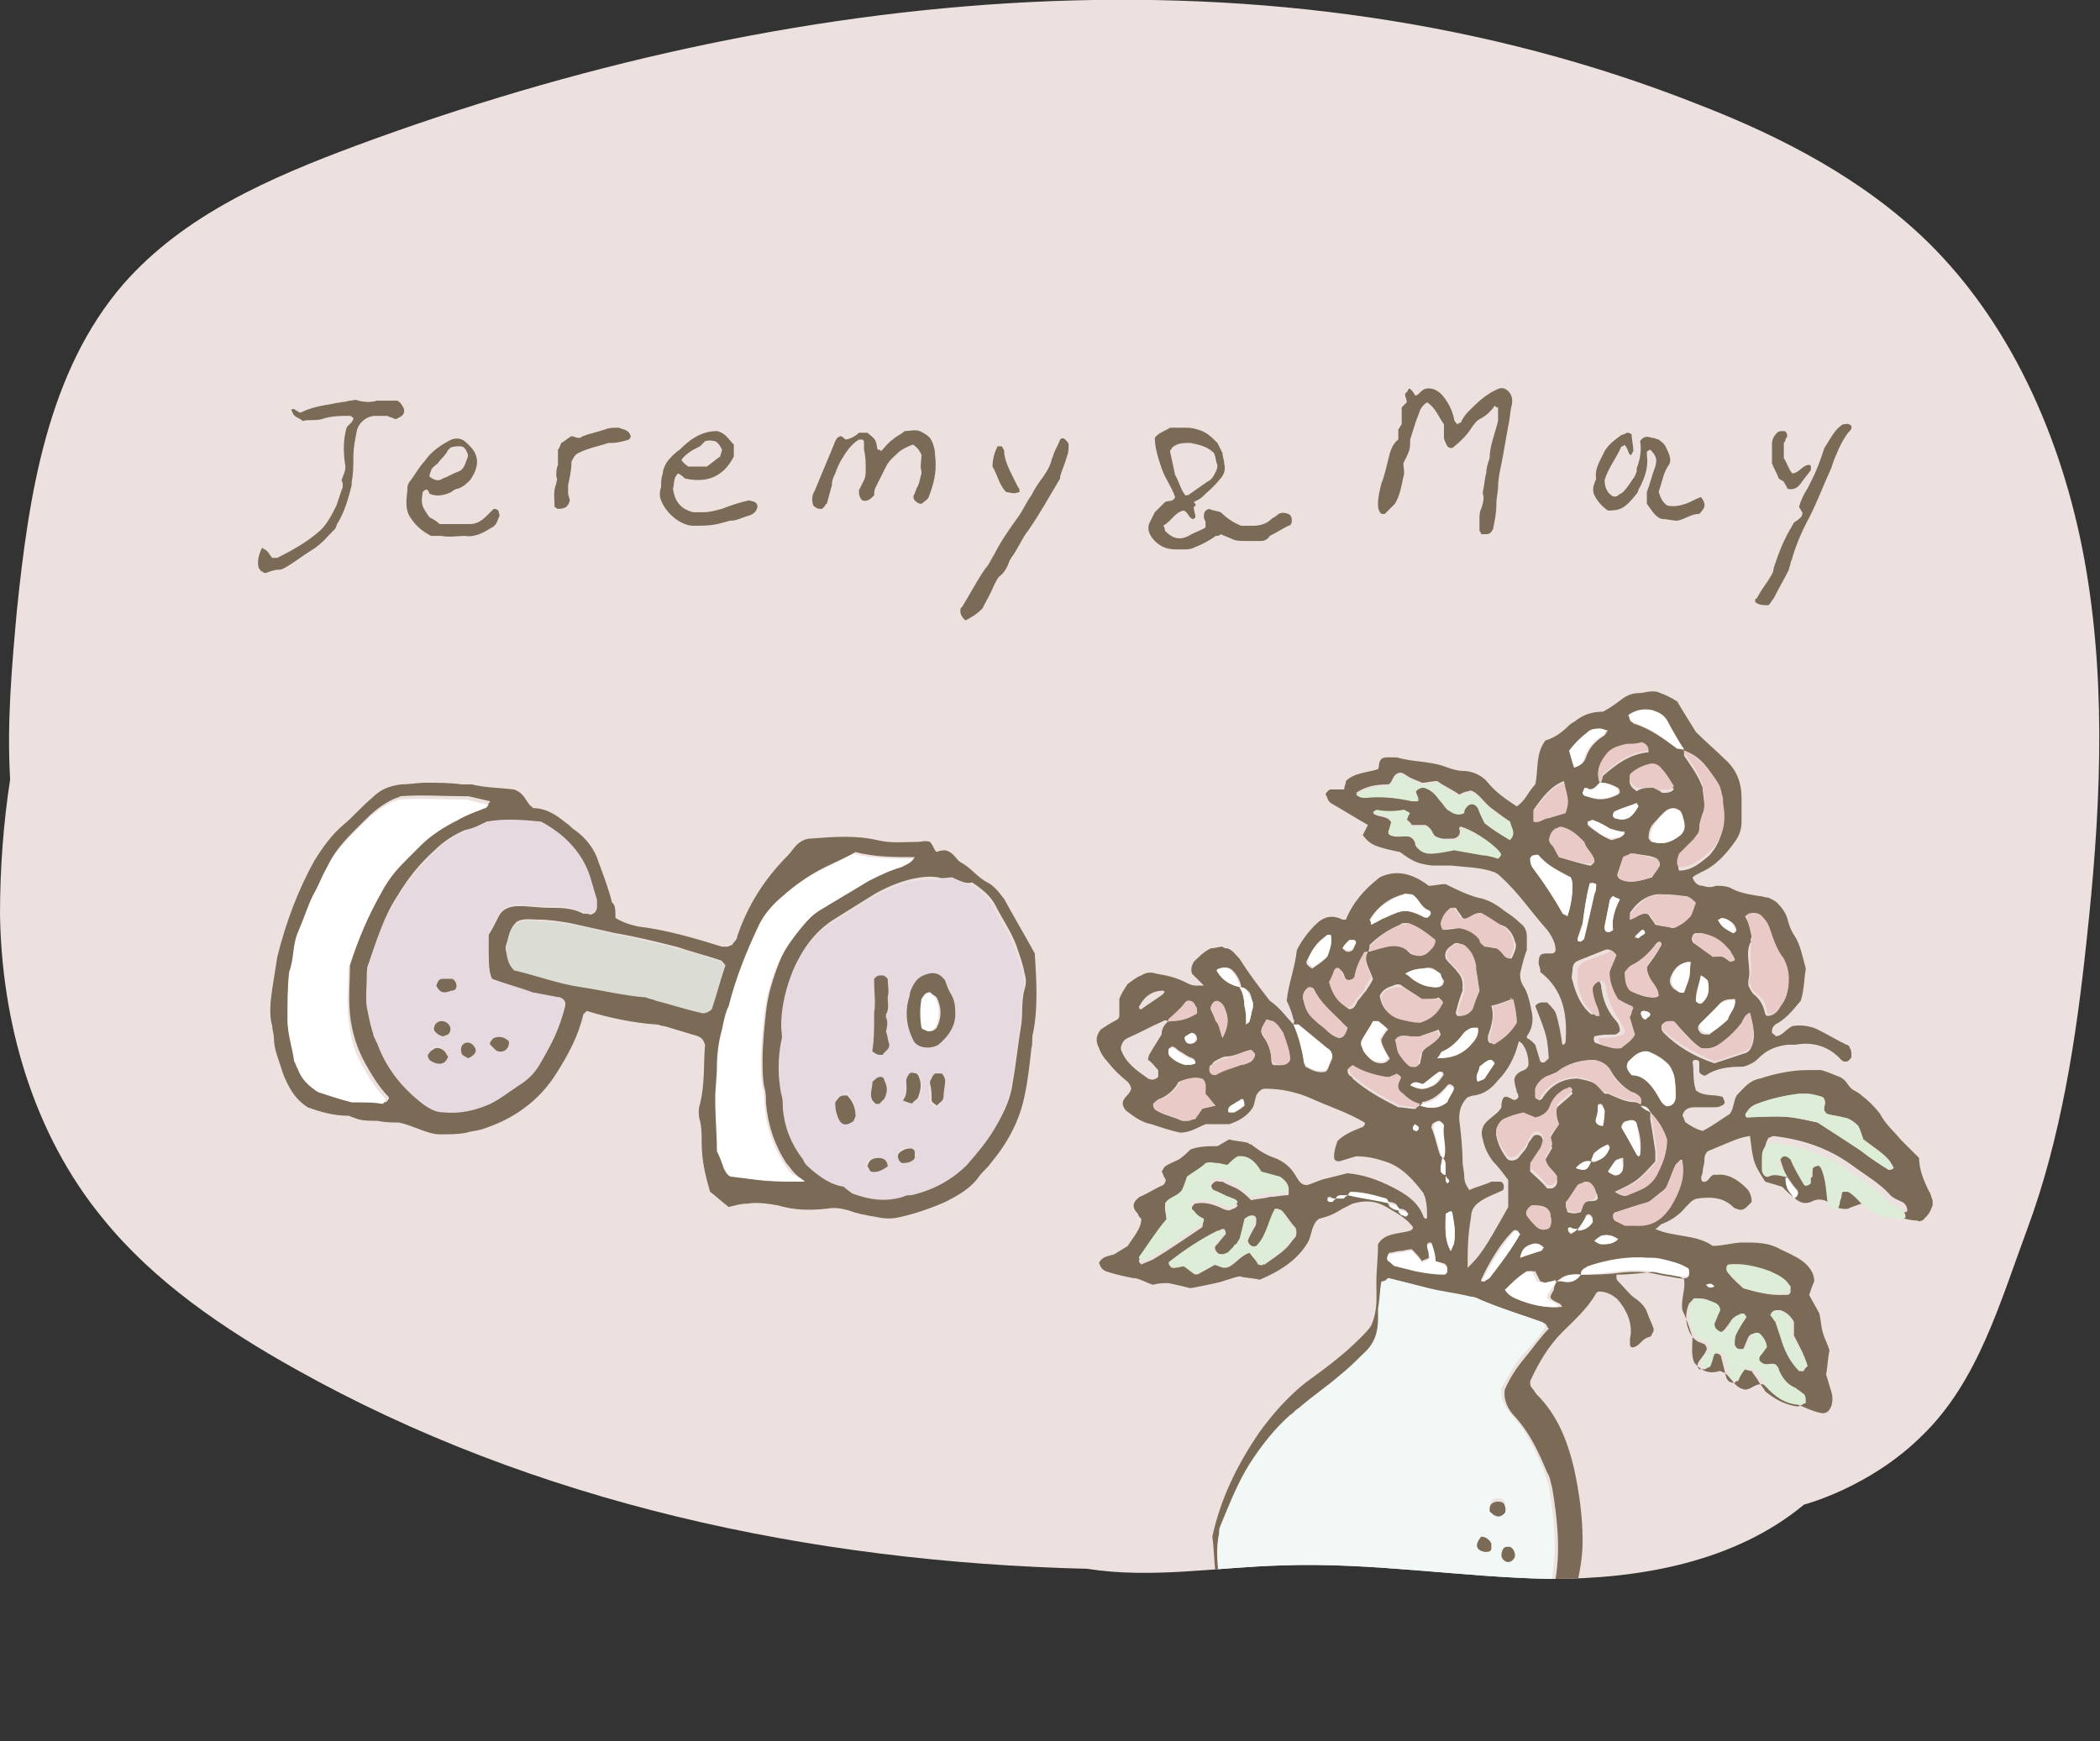 <svg xmlns="http://www.w3.org/2000/svg" xmlns:xlink="http://www.w3.org/1999/xlink" width="124.2" height="103" style="overflow:visible;enable-background:new 0 0 124.2 103" xml:space="preserve">
    <rect width="100%" height="100%" fill="#333333" stroke="none"/>
    <style>
        .st1{fill:#7a6a56}.st2{clip-path:url(#SVGID_4_)}.st4{fill:#deedd8}.st5{fill:#eacac6}.st6{fill:#fff}
    </style>
    <path d="M0 54.1c.1 6.3 1.9 12.9 6.1 18 3 3.7 7.1 6.5 11.4 8.9 14.1 7.9 30.4 11.4 46.8 11.8 3.8.6 7.7-.1 11.5-.2 5.3-.2 10.6.7 15.9.8 5.3 0 10.9-1 15-4.4 0 0 3.9-1 7-4.1 3.3-3.2 4.6-7.9 6.2-12.2 2-5.4 2.9-11.3 3.5-17 .8-7.3 1.2-14.7 0-21.9-1.2-7.2-4.2-14.4-9.4-19.5-3.8-3.7-8.6-6.2-13.5-8.1-25.2-10-54-7-79.4 2.4-5.1 1.9-10.2 4.1-13.8 8.2C2.8 22 1.7 29.3 1 36.1c-.3 3.3-.6 6.7-.4 10-.4 2.6-.6 5.3-.6 8z" style="fill:#ece1de"/>
    <path class="st1" d="M88.3 31.3c-.1.2-.2.3-.4.3h-.3c0-.1-.1-.2-.1-.2v-.7c0-.2 0-.4.1-.6.1-.3.2-.6.1-.9v-.1c.1-.4.1-.8.2-1.1 0-.3.1-.6.2-.9 0-.7.3-1.4.5-2.2v-.8c-.1 0-.1 0-.2-.1-.2.3-.5.6-.9.8-.2.1-.3.3-.4.4-.3.5-.7.9-1.2 1.3h-.1c-.1 0-.2-.1-.2-.1-.1-.2-.2-.4-.2-.5v-.8c-.3-.4-.5-1-1-1.3-.3.2-.4.4-.5.7-.2.5-.3.9-.5 1.5 0 .6 0 .6-.4 1.4 0 .3.1.6 0 .8-.1.5-.2 1.1-.5 1.6l-.6.6h-.2c-.2-.2-.2-.4-.2-.6 0-.4.1-.8.2-1.2.2-.5.3-1 .4-1.4.1-.4.2-.9.6-1.2v-.6c.1-.1.1-.2.2-.3v-1l.3-.3c0-.2-.1-.3-.1-.5.1-.1.2-.2.2-.3h.1c.1.1.2.2.3.4.2 0 .3-.3.6-.4.4-.1.8.1 1.1.5.3.4.5.8.6 1.3 0 .1.1.2.2.3 0 0 .1-.1.2-.1.2-.5.6-.8.9-1.1.3-.3.7-.6 1.1-.8.2-.1.4-.2.6-.1.4.2.5.6.4 1-.1.4-.1.8-.2 1.2-.1.6-.2 1.1-.3 1.7-.1.6-.3 1.3-.3 1.9 0 .3-.1.6-.1 1 0 .6-.1 1-.2 1.5zM70.6 30c0 .2.1.4.1.6l-.1.1c-.3 0-.3-.4-.6-.5-.5.1-.7.6-1.2.9.1.1.1.3.1.3.4.4.8.6 1.4.3.3-.2.7-.3 1-.5v-.3c0-.1-.1-.2-.1-.3 0-.2 0-.4.3-.5.2.1.4.1.7.2.3.3.7.6 1.2.8h.7c.4 0 .8-.1 1.1-.4.1-.1.2-.1.3-.2.2-.2.4-.2.7-.1.2.1.2.3.2.4 0 .2-.1.3-.2.3-.4.2-.7.4-1.1.6-.2.3-.4.3-.6.3h-.9c-.2 0-.5 0-.7-.1-.2-.1-.5-.2-.7-.3-.1.1-.2.1-.3.1-.4.3-.8.5-1.3.7-.2.1-.4.1-.6.1h-.4c-.5 0-.9-.1-1.3-.5-.3-.3-.5-.7-.3-1.1l.3-.6.6-.6c.2-.1.5 0 .6-.3-.2-.6-.6-1.1-.8-1.7-.2-.6-.4-1.2-.4-1.8.2-.3.6-.4.9-.6h.8c.3 0 .5 0 .8.1.4.1.7.3 1 .6l.2.2.3.6c0 .2.1.4.1.6.1.4 0 .7-.3 1-.3.4-.7.7-1 1-.1.1-.3.2-.5.3.2.2.1.2 0 .3zm-.5-.7c.1 0 .2 0 .3-.1.3-.2.7-.5 1-.7.2-.1.3-.2.4-.4.1-.2.2-.3.2-.6-.1-.2-.1-.5-.2-.7-.4-.4-.9-.5-1.4-.6-.4 0-.8 0-1.1.3 0 .1-.1.1-.1.2.1.5.2.9.3 1.4.2.3.3.8.6 1.2zm-52.7-5.1c.1.1.2.1.3.2h.1c.6-.3 1.2-.4 1.8-.5.4-.1.7-.1 1.1-.2.2 0 .3-.1.5 0 .4.1.8.1 1.1 0h1.2c.2.1.3.3.4.5v.2c-.1.2-.1.2-.5.4-.2-.1-.3-.1-.5-.2h-.7c-.5 0-1 .4-1.1.9-.1.5-.2 1-.2 1.5s0 1-.1 1.5v.2c-.2.8-.4 1.5-.8 2.2-.1.1-.1.3-.2.4-.4.4-.8.9-1.3 1.2-.5.3-1 .7-1.5 1-.2.1-.3.2-.5.2-.3 0-.5.1-.8.2 0 0-.1 0-.2-.1-.1 0-.1-.1-.2-.2-.1-.4 0-.8.2-1.2.1.1.2.1.3.2.1.1.2.3.3.4h.3c.8-.4 1.7-.9 2.4-1.5.5-.4.8-1 1.1-1.6l.3-.9c.1-.2.1-.4 0-.6.1-.3.3-.6.2-1-.1-.7-.1-1.4.1-2.1.1-.2.4-.3.4-.6-.1 0-.1-.1-.2-.1-.6 0-1.1 0-1.7.2-.4.1-.7 0-1.1.1-.2-.2-.5-.2-.6-.5-.1-.2-.1-.2.1-.2zm31.2 5.9c-.2 0-.3 0-.5-.2-.1-.3-.1-.6.1-.9.4-1 .8-1.9 1.2-2.9.1-.2.1-.2.3-.3.1 0 .2.1.3.2.1 0 .5-.1.8-.4h.5c.5.4.5.4.6 1 .1 0 .2 0 .2.1.2-.2.4-.5.7-.7.2-.2.5-.3.7-.5.3 0 .6-.1.9 0 .2.1.4.2.6.4.2.3.3.7.3 1 .1.8 0 1.5-.3 2.3-.1.3-.1.3-.5.6-.2 0-.3-.1-.4-.2-.1-.1-.1-.3 0-.4 0-.1.1-.2.1-.3.2-.3.2-.6.3-.9v-.1c-.1-.3 0-.7 0-1-.1-.2-.2-.4-.5-.6-.3.1-.5.2-.8.4-.3.3-.6.5-.8.9l-.6 1.2c-.1.2-.1.3-.1.5-.2.2-.4.4-.7.3-.2-.2-.2-.4-.2-.6l.3-.6c.1-.2.1-.4.1-.6 0-.4 0-.8-.1-1.2v-.3c0-.3 0-.3-.3-.3-.5.3-.8.8-1.1 1.3-.1.2-.2.4-.3.7-.1.2-.2.4-.2.7-.1.4-.2.7-.3 1.1-.1 0-.1.2-.3.3zm49.5-1c.1.3.2.6.5.8.4.1.8 0 1.1-.1.3-.1.6-.3.9-.4.3.4.3.6-.1 1-.5 0-.8.3-1.3.4-.3 0-.6-.1-.9-.1-.4-.1-.6-.5-.9-.9v-.7c.2-.5.3-1 .5-1.5.1-.4.1-.6-.3-1-.1 0-.1.1-.2.1v.2c.1.7-.1 1.3-.4 1.9-.1.1-.1.3-.2.4-.7.9-1 1-1.7 1-.3-.2-.6-.5-.8-.9-.1-.2-.1-.5 0-.7 0-.1.1-.2.1-.3-.1-.5.2-1 .4-1.4.2-.5.6-.8 1-1.1.1-.1.3-.1.4-.2.1 0 .2 0 .3.1 0 .3.1.6.1 1 0 0-.1.1-.1.2h-.1c-.1-.1-.1-.3-.2-.4 0-.1-.1-.1-.1-.2-.1.1-.1.1-.2.1-.3.7-.8 1.3-1 2 0 .3.1.7.4.9.1.1.3.1.4 0 .1-.1.2-.1.3-.2.2-.2.4-.5.6-.8.1-.1.1-.2.2-.4v-.2c.2-.5.3-1.1.2-1.6.2-.3.4-.3.7-.2.2 0 .3.1.4.1.1.1.3.2.4.4.2.4.4.8.2 1.1-.3.4-.4 1-.6 1.6zm-55.7-3.6c.5.1.7.5 1 .8v.7c-.6 1.2-1.6 1.6-2.9 1.3-.1-.1-.2-.2-.4-.3-.3.3-.2.6-.3.9.1.7.4 1.2 1.2 1.4h.6c.4 0 .7-.1 1.1-.2.5-.2 1.1-.4 1.6-.5.4.1.4.1.5.3 0 .3-.2.5-.5.6-.4.1-.7.3-1.1.3-.1 0-.3.1-.4.1-.6.2-1.2.2-1.8.2-.7 0-1.6-.7-1.9-1.5-.1-.2-.1-.5 0-.8 0-.3 0-.5.1-.8 0-.2.1-.4.2-.6.2-.3.5-.6.8-.8.5-.5 1.2-1.1 2.2-1.1zm-.7.6-.3.3c-.4.2-.8.4-1.1.8.1.2.3.3.4.4h1.1c.3-.2.5-.4.8-.6 0-.1.1-.3.1-.4-.1-.2-.2-.4-.4-.5-.1 0-.3-.1-.6 0zm-16.7 3c-.1.7-.1.8.4 1.5.2.1.4.2.6.4h1.8c.4 0 .7-.2 1-.5l.4-.4c.2 0 .3.1.3.2s.1.2 0 .3c-.1.3-.2.5-.4.6-.5.3-1 .6-1.6.5-.5 0-.9.1-1.4 0h-.6c-.6-.3-1-.7-1.3-1.2-.3-.6-.1-1.2-.1-1.7 0-.1.1-.3.2-.4.3-.4.5-.8.8-1.1.4-.6 1-1 1.6-1.3.3-.1.6-.1.9.2l.2.2c.6.6.5 1.3 0 2-.2.2-.4.4-.7.5-.1 0-.3.1-.4.2-.4.2-.9.3-1.3.1-.1-.3-.2-.3-.4-.1zm.4-.9c.3.2.5.3.8.1.3-.1.6-.3.9-.4.3-.1.4-.4.5-.7.1-.2.1-.3 0-.5s-.2-.3-.4-.3-.4 0-.6.1c0 .1-.1.1-.1.1-.1.3-.4.5-.6.8-.1.1-.3.2-.4.4 0 .1-.1.2-.1.4zm31.7 8.5c-.2-.2-.3-.3-.3-.6 0-.1 0-.1.1-.2.5-.8.9-1.6 1.4-2.3.2-.2.3-.5.5-.8.4-.8.9-1.5 1.4-2.2.3-.4.5-.9.8-1.3.2-.4.4-.7.7-1.1.2-.3.4-.6.5-1 0-.1.1-.2.1-.3.1-.3.3-.6.4-.9.1-.1.2-.1.3 0 .1.1.2.2.2.3 0 .2 0 .5-.1.7-.1.4-.3.8-.4 1.2v.1c-.6 1-1.2 2.1-1.9 3.1-.4.5-.6 1.1-1 1.6 0 .1-.1.1-.1.2-.1.3-.3.7-.6.9-.1.1-.2.3-.3.5-.2.5-.5 1-.7 1.4-.3.3-.6.5-1 .7zM109 25.1c.2 0 .3-.1.5.1v.1c0 .1-.1.2-.2.3-.3.4-.5.8-.7 1.3-.1.2-.2.5-.3.8-.5 1.1-.9 2.2-1.5 3.3-.3.6-.6 1.3-.8 2 0 .1-.1.2-.1.3 0 .1-.1.3-.1.4-.3.6-.6 1.1-.9 1.7-.1.1-.2.3-.3.4-.3 0-.6 0-.8-.2 0-.1 0-.2.1-.2.2-.4.5-.8.7-1.1.1-.2.3-.4.3-.7.3-.9.6-1.7 1.1-2.5 0-.1.1-.1.1-.2.2-.1.3-.2.4-.3.1-.1.1-.2.1-.3-.1-.1-.1-.2-.2-.3.1-.4.3-.8.5-1.1l.3-.6c.3-.6.5-1.2.7-1.8.4-.6.6-1.1 1.1-1.4zm-75.8 1.1c.2-.1.4-.3.6-.4.1 0 .3.1.4.1h.1c.3-.2.9-.3 1.5-.5.2-.1.5-.1.8-.1.2.1.6.1.7.5 0 .1-.1.2-.1.2-.3.1-.7.2-1 .2H36c-.6.2-1.2.3-1.8.6-.2.1-.3.3-.4.5 0 .5-.1.9-.2 1.4v.5c0 .1.1.3.1.4-.1.4-.3.5-.7.5-.1 0-.1-.1-.2-.1 0-.5-.1-.9.1-1.4 0-.1.1-.3 0-.4 0-.2 0-.5.1-.7v-.9c.1-.1.1-.2.2-.4zm72.3 0v.9c.2.3.3.7.5.9.4 0 .6-.5 1-.5 0 0 .1 0 .1.1v.2c-.2.3-.4.5-.6.8-.2.3-.5.4-.8.3 0-.1-.1-.2-.2-.4-.1-.1-.2-.1-.3-.2-.1-.3-.3-.6-.4-.9v-1.1c0-.3.1-.5.3-.7.1-.1.2-.1.4-.1.1 0 .2.1.2.3 0 .1-.1.1-.1.2s-.1.2-.1.2zm-45.2 2.9c-.3.1-.3.1-.8 0-.4-.4-.5-1-.8-1.5 0-.4.1-.8.3-1.2h.2c.1 0 .1.1.1.1.1.1.1.2.1.4.1.5.3.9.5 1.3l.3.6c.1.1.1.2.1.3z"/>
    <defs>
        <path id="SVGID_1_" d="M0 54.1c.1 6.3 1.9 12.9 6.1 18 3 3.7 7.1 6.5 11.4 8.9 14.1 7.9 30.4 11.4 46.8 11.8 3.8.6 7.7-.1 11.5-.2 5.3-.2 10.6.7 15.9.8 5.3 0 10.9-1 15-4.4 0 0 3.9-1 7-4.1 3.3-3.2 4.6-7.9 6.2-12.2 2-5.4 2.9-11.3 3.5-17 .8-7.3 1.2-14.7 0-21.9-1.2-7.2-4.2-14.4-9.4-19.5-3.8-3.7-8.6-6.2-13.5-8.1-25.2-10-54-7-79.4 2.4-5.1 1.9-10.2 4.1-13.8 8.2C2.8 22 1.7 29.3 1 36.1c-.3 3.3-.6 6.7-.4 10-.4 2.6-.6 5.3-.6 8z"/>
    </defs>
    <clipPath id="SVGID_2_">
        <use xlink:href="#SVGID_1_" style="overflow:visible"/>
    </clipPath>
    <defs>
        <path id="SVGID_3_" d="M0 54.1c.1 6.3 1.9 12.9 6.1 18 3 3.7 7.1 6.5 11.4 8.9 14.1 7.9 30.4 11.4 46.8 11.8 3.8.6 7.7-.1 11.5-.2 5.3-.2 10.6.7 15.9.8 5.3 0 10.9-1 15-4.4 0 0 3.9-1 7-4.1 3.3-3.2 4.6-7.9 6.2-12.2 2-5.4 2.9-11.3 3.5-17 .8-7.3 1.2-14.7 0-21.9-1.2-7.2-4.2-14.4-9.4-19.5-3.8-3.7-8.6-6.2-13.5-8.1-25.2-10-54-7-79.4 2.4-5.1 1.9-10.2 4.1-13.8 8.2C2.8 22 1.7 29.3 1 36.1c-.3 3.3-.6 6.7-.4 10-.4 2.6-.6 5.3-.6 8z"/>
    </defs>
    <clipPath id="SVGID_4_">
        <use xlink:href="#SVGID_3_" style="overflow:visible"/>
    </clipPath>
    <g class="st2">
        <path class="st1" d="M76.5 60.6c0-.1.1-.2 0-.3-.1-.4-.2-.7-.4-1.1.1-1 .5-2 .6-3 .3-.6.7-1.1 1.1-1.5.5-.5 1-.6 1.6-.3h.2c.4-1 1.1-1.8 2-2.5 1-.5 2-.2 2.9.5.3 0 .6-.1 1-.1.6.3 1.2.6 1.9.8.6.1 1.1.4 1.6.8.3.2.6.4.9.7.3.2.4.5.4.8v.8c-.2.5-.3 1-.4 1.4 0 .4.1.6.3.9.2.4.3.9.4 1.4.1.5 0 1-.3 1.4v.1c.2.1.3.2.5.4.1.3.2.7.3 1 .2.1.2.1.5-.2-.1-1.3-.1-1.3-.8-3.1.1-.1.2-.2.4-.2h.3c.2.2.4.4.5.6.2.6.3 1.2.4 1.9.2 0 .2-.2.2-.3.1-1.6-.2-3-1.5-4 0-.3-.1-.4-.1-.5 0-.5.1-.6.5-.6h.3c.1 0 .2-.1.2-.2 0-.4-.2-.8-.5-1.2-.9-1-1.7-2.2-2.7-3.1-.1-.1-.2-.2-.4-.3-.8-.3-1.7-.3-2.6-.4h-1.1c-.8-.1-1.1-.2-1.9-.8-.5-.1-1-.2-1.5-.4-.2-.1-.4-.2-.7-.6l.3-.6c-.7-.4-1.5-.9-2.2-1.3l-.1-.1c-.1-.1-.1-.3-.2-.4 0-.1.2-.3.3-.3h.8c0-.2.1-.3.1-.5.5-.5 1.3-.5 1.9-.7.1-.2 0-.4.2-.6.1-.1.3-.1.4-.1h.5c1 .3 2 .2 3 .6.3.1.6.2.9.2.6 0 1.2.3 1.5.7.5.6 1.1 1 1.7 1.4.5-.3.7-.9 1.1-1.3.2-.9 0-1.8.6-2.6.4-.1.9-.4 1.3-.8.1-.1.2-.2.4-.3.5-.4 1-.6 1.7-.6.4-.2.8-.5 1.2-.8.3-.2.6-.3.9-.3.3 0 .5-.1.8-.1.2 0 .3 0 .5.1.3.1.7.3 1 .5.4.7.8 1.3 1.1 1.8.6.6 1.2 1.1 1.7 1.6.7.6 1 1.4 1 2.3v1.4c0 .4-.1.8-.4 1.2-.5.7-1.1 1.4-2 1.8-.2.1-.4.2-.5.3.1.3.3.5.6.5.3.1.5.1.8 0 .3 0 .5 0 .8.1.5.3 1.1.4 1.7.5.2 0 .4.1.6.1.2.1.4.2.5.3.3.3.5.6.6.9.1.4.2.7.4 1 .4.6.5 1.3.7 2-.1.6-.1 1.3-.3 1.9-.5.6-.9 1.1-1.5 1.4-.1.1-.2.2-.2.4v.1c.1.1.2.1.2.2.4 0 .6-.4 1-.6.5-.1 1.1 0 1.5.2.6.3 1.1.6 1.7.9.1 0 .2.1.2.2.1.1.1.3.1.5 0 .1-.2.3-.3.3-.1 0-.2 0-.3-.1-.7-.8-1.7-1.1-2.7-.9h-.5c-.7.1-1.2.3-1.7.8-.1.1-.2.2-.4.3-.2.1-.4.2-.6.2-.8 0-1.5.1-2.1.5-.1.1-.4-.1-.4-.2v-.5c0-.2-.1-.2-.3-.2l-.1.1c.1.6 0 1.1.2 1.7.5.4 1.1.2 1.6.4 0 .1.1.2.1.3 0 .1-.1.2-.2.2-.1.1-.3.1-.5.1h-1.1c-.3 0-.6.1-.7.5.1.1.1.3.2.4.3.2.6.4 1 .5.6-.3 1.1-.7 1.6-1 .3-.4.2-.9.5-1.2.4-.4.7-.8 1.3-.9.9-.3 1.9-.5 2.8-.5h.8c.4.1.8.3 1.1.4.4.2.4.4.7.7.1.1.4.2.6.4.4.3.8.7 1.1 1.1.3.6.8 1 1.2 1.5l1.1 1.1c0 .7.3 1.4.6 2 .1.1.1.3.2.5v.3c-.2.5-.2.5-.6.9-.1 0-.2.1-.3 0-.4 0-.7-.1-1.1-.2-1.1-.2-1.2-.3-2.2-.8-.3.1-.6.2-.8.3-.7.1-1.1-.4-1.4-.5-.4-.1-.6 0-.8.1-.3.1-.5.1-.8-.1-.3-.2-.6-.5-.9-.8-.3-.1-.7-.2-1-.3-.7-1.1-.7-1.1-.9-2.7-.6.1-.6.1-2.5.9-.2.2-.2.4-.2.6 0 .2-.1.4-.1.6 0 .2-.2.4 0 .6.4.1.4-.5.8-.4.7-.1 1.3.3 1.8.8.2.2.3.5.3.8l-.3.3c-.2.2-.4.2-.6.1-.1 0-.2-.1-.3-.2-.6-.5-1.3-.5-2-.4-.1 0-.3.1-.4.2l-.3.3c-.4.5-.9.8-1.4 1-.1 0-.2.2-.4.3 1.1.5 2.4.3 3.4 1 .6 0 1.2-.2 1.8-.2.8 0 1.5 0 2.2.4.4.2.9.4 1.3.7.4.3.7.7.7 1.2-.1.2-.2.5-.3.8.2.4.4.7.6 1.1.1.4.1.8.2 1.1.1.4.3.7.4 1.1-.1.4-.1.9-.2 1.4.1.3.2.7.3 1 .1.3.1.6 0 .9-.1.2-.2.4-.5.4-.8-.1-1.6-.7-2.4-.8-.4-.3-.8-.6-1.1-.9-.5-.1-.7.3-1.1.3-.6-.1-.8-.7-1.2-1-.1 0-.2-.1-.3-.1-.6.2-1.1 0-1.5-.5-.2-.5-.1-1-.1-1.5-.2-.6-.4-1.2-.6-1.6-.1-.7.2-1.2.1-1.8-.4-.4-1-.2-1.5-.5-.9.1-1.7.2-2.5.2v.2c0 .1.1.2.2.3.3.3.6.7.9.9.3.2.6.5.7.8.1.3.3.7.4 1 0 .1 0 .2-.1.3 0 .1-.1.2-.2.2-.4.1-.5.5-.9.6-.1 0-.2 0-.2-.2v-.3c.2-.9-.2-1.7-.7-2.3-.3-.3-.7-.5-1.1-.5-.1 0-.1 0-.2.1-.5.9-1.3 1.6-2 2.3-.8.8-1.4 1.8-1.9 2.9 0 .2 0 .3.1.4.1.1.2.3.3.4 1.2 1.2 1.8 2.7 2.2 4.4.3 1.4.5 2.8.5 4.3 0 1.2-.3 2.4-.6 3.6l-.3.6c-.7 1.2-1.4 2.4-2.2 3.5-.7 1-1.6 1.7-2.6 2.3-.9.5-1.9.8-2.9.9-.8.1-1.7.2-2.6.3-.5-.1-1.1-.2-1.7-.3-1.1-.1-2.2-.5-3.2-1-.2-.1-.4-.2-.5-.3-.9-.6-1.7-1.4-2.5-2.2-.1-.1-.2-.3-.3-.4-1.4-1.4-2-3.2-2.3-5.1-.1-.7-.1-1.5-.2-2.2.5-2.3 1.5-4.3 2.8-6.2.8-1.1 1.7-2.1 2.7-2.9 1.1-.8 2.2-1.6 3.2-2.6.3-.3.6-.6.7-.8.4-.9.3-1.7.3-2.5 0-.7.1-1.5.1-2.3.4-.7 1.3-.6 1.9-.8.2-.1.2-.2.1-.3-.4-.5-1-.8-1.5-1.1-.7-.4-1.3-.4-2-.2l-.6.3c-.8.5-1.1.5-1.4.6-.4.3-.4.8-.6 1.3-.6 1.1-1.7 1.8-2.9 2.3-.4-.1-.8-.1-1.2-.2-.5.1-.9.3-1.4.4-.5.1-.9.2-1.5.3-.4-.1-.8-.2-1.3-.3-.2 0-.6 0-.9.1-.4-.1-.8-.4-1.2-.4-.5-.1-1-.2-1.6-.4-.2-.1-.3-.2-.4-.5.2-.4.6-.4.9-.5.3-.2.5-.3.8-.5.3-.5.8-1 .8-1.6-.1-.1-.2-.2-.2-.3-.4-.4-.3-.7.1-1 .5-.2.9-.5 1.4-.7.1-.1.2-.3.1-.4-.1-.1-.1-.3-.2-.4.1-.1.1-.2.2-.3.3-.2.6-.3.8-.4.3-.2.5-.4.7-.6.5-.2 1.1-.2 1.6-.2.2-.1.5-.3.7-.4.3.1.7.1 1.1.2 0 0 .1.1.2.1.4.3.8.6 1.4.8.5.2.9.5 1.2 1 .2.3.3.6.7.6.4-.1.7-.3 1.2-.4l1.2-.3c1 .1 1.8.4 2.6.8s1.6.9 1.9 1.8l.1.1s.1 0 .1-.1c0-.4 0-.7-.1-1.1 0-.1-.1-.2-.1-.3-.6-.8-1.3-1.6-2.3-1.9-.6-.2-1.1-.3-1.7-.3-.3.1-.7.2-1 .3-.3 0-.3-.2-.3-.3 0-.3.1-.6.2-.9.4-.4.9-.6 1.4-.8.1 0 .3-.2.2-.3-1-.6-2-.9-3.1-1.4-.9-.4-1.8-.6-2.8-.6-.2 0-.4.2-.5.4-.1.3-.1.5-.2.7-.3.5-.8.8-1.4 1h-1.4c-.5.2-.9.5-1.5.5-.5-.1-1.1-.3-1.7-.5-.6-.1-1.1-.5-1.5-.8-.1-.1-.2-.3-.2-.4 0-.4.4-.5.5-.9 0-.1-.1-.3-.2-.4-.5-.4-.9-.8-1.2-1.2-.2-.2-.4-.5-.5-.8-.2-.4-.2-.7.1-1.1.3-.2.6-.4 1-.6.1-.1.1-.2.1-.2v-1c.1-.3.3-.6.5-.9.3-.2.5-.4.8-.5.3-.2.6-.2.9-.1.6.1 1.1.2 1.7.5.2.1.4.2.6.2h.5l-.7-.7c-.1-.3 0-.5.1-.7.3-.3.6-.6 1-.8.2 0 .5-.1.7-.1.1.1.2.1.3.1.3.1.5.4.7.6.5.8 1.1 1.6 1.8 2.5.6.4 1 1 1.4 1.4.3.7.6 1.4.6 2.2 0 .1.1.2.1.3.4.2.7.4 1.2.3l.1-.1c.1-.2.2-.5.3-.7 0-.2-.1-.4-.3-.5-.6-.5-1.1-.9-1.7-1.4-.1-.1-.2 0-.3-.1zM79 70.9c-.1 0-.2 0-.3-.1-.1 0-.2 0-.2.1l.1.1h.2c.1 0 .1-.1.2-.1.1-.1.3-.1.4-.1.1 0 .2-.1.2-.2.8.2 1.7.3 2.5.5 0 .4.3.4.6.4 0 .2 0 .3.2.3.1 0 .2 0 .3-.1 0 0 0-.1-.1-.1-.1-.1-.3-.1-.4-.1 0-.1-.1-.3-.2-.3-.1-.1-.3-.1-.4-.1 0 0 0-.1-.1-.1-.7-.3-1.4-.5-2.1-.4-.1 0-.1.1-.2.2h-.3c-.1-.1-.3-.1-.4.1zm6.5-1.4v.3c0 .1 0 .1.1.2l.1-.1v-.1c-.1-.1-.2-.2-.2-.3v-.4c0-.2 0-.4-.2-.6.2-.7 0-1.3 0-2 0-.1-.1-.2-.2-.2s-.3.1-.4.2c0 .1-.1.2 0 .3.2.5.3 1.1.5 1.6h.1c0 .2-.1.5-.1.7 0 .3.2.4.3.4zm7.8 3.2c.4.1.7-.1.9-.5 0-.1 0-.2-.1-.3-.1-.1-.2-.1-.3 0-.1.3-.3.6-.5.8h-.4c-.2 0-.2.1-.1.2l.1.1c.2-.1.3-.2.4-.3zm.8-4c.2.1.3 0 .5-.1.3-.2.5-.4.6-.7 0 0 0-.1-.1-.2-.3.2-.5.3-.8.5-.1.1-.1.3-.2.5-.4 0-.7.1-.9.4.6.2.7.1.9-.4zM73.4 58.4c.1.4.2.7.2 1.1.1.4.1.7.1 1.1l.2-.2c.1-.3.1-.5.2-.8v-.3c-.1-.3-.1-.4-.2-.6-.2-.2-.3-.3-.5-.3v-.1c-.1-.4-.3-.7-.5-.9-.2-.2-.5-.2-.7-.1-.1 0-.2.1-.1.2.2.5.7.8 1.3.9zm21.3-12.1c-.2.1-.3.4-.6.4-.1 0-.2-.1-.3-.1 0 .1-.1.2-.1.3 0 .1.1.2.2.2.6.3 1.2.2 1.8-.1l.1-.1c0-.1 0-.2-.1-.3-.4-.2-.7-.3-1-.3 0-.1.1-.3.1-.4.8-.7 1.6-1.3 2.7-1.4 0-.3-.2-.4-.4-.5-.2 0-.6 0-.9.1-.5.1-.9.3-1.2.6-.4.4-.6 1-.4 1.6 0-.1 0 0 .1 0zm2.9 19.5c-.1-.3-.3-.4-.6-.4.1-.2.1-.4-.1-.6-.1-.1-.3-.2-.4-.2-.5-.3-.9-.7-1.2-1.2-.2-.4-.5-.6-1-.7-.8 0-1.6.2-2.2.7-.2.2-.5.2-.7.3-.3.2-.5.4-.6.7v.5s0 .1.1.1c.1.1.2.1.3 0 .5-.8 1.2-1.2 2.1-1.2 1 .2 1 .2 1.6.9h.2c.5.2 1 .5 1.6.5.1 0 .3.1.4.2.1.2.3.3.5.4v.4c.1.6.2 1.2.3 1.9v.6c-1 1.1-1.1 1.2-2.4 1.8.3.2.6.3.7.2.2-.1.5-.2.7-.3.5-.2.9-.6 1.1-1.1.2-.6.4-1.2.5-1.9-.1-.6-.4-1.1-.9-1.6zm-5.5 10c-.2 0-.4.1-.6.1-.1 0-.3-.1-.4-.1l-.3-.6h-.3c-.5.2-1 .6-1.3 1.1.2.3.3.4.6.5.8.4 1.9.6 2.6.5-.1-.1-.1-.2-.2-.2-.6-.3-.6-.3-.3-.8 0-.2.1-.4.2-.5h.3c.5.1.8 0 1.1-.4.7 0 1.5 0 2.2-.1.8-.1 1.6-.1 2.4.1.4.1.7.1 1.1.2.2 0 .3.1.5 0 .1 0 .2-.1.2-.2s0-.2-.1-.3c-.4-.3-1-.4-1.4-.5-.4 0-.7 0-.9-.1-1.2-.2-2.4 0-3.6.5-.1 0-.2.1-.3.2-.1.1-.1.2-.1.3-.6-.2-1-.1-1.4.3zM84 65.4c-.4-.1-.8-.4-1.1-.6-.3-.2-.3-.4-.2-.8.1-.2.1-.2-.2-.4-.2.1-.3.1-.4.2h-.2c-.7-.1-1.4-.3-2-.7-.1.1-.2.1-.2.2s0 .2.1.3c.1.1.2.1.2.2.8.7 1.7 1.2 2.7 1.7.3 0 .7.1 1 .1.1-.1.2-.2.3-.2.5.2 1.1.2 1.6-.3.1-.2.3-.5.4-.8-.2-.2-.3-.2-.4-.1-.4.5-.9.9-1.5 1 0 .1 0 .1-.1.2zm-3.1-9.1c.4-.1.7-.2 1.1-.3.5-.1.9-.1 1.3.3l.1.1c.3.2.6.1.9 0 .3-.2.5-.4.5-.8-.5-.4-1-.8-1.6-1-.2 0-.3 0-.4.1-.7.3-1.3.7-1.8 1.2 0 .1 0 .3-.1.4 0 0-.1 0-.1.1-.4.5-.5.9-.6 1.5l-.1.1c-.3.1-.4.1-.5-.1-.1-.1-.1-.3-.2-.4-.1-.2-.3-.1-.4 0-.1.2-.2.5-.3.7.2.7.6 1.2 1.1 1.5.3 0 .4-.3.5-.5.2-.2.3-.4.5-.6.1-.2.3-.4.4-.7-.2-.6-.6-1.1-.3-1.6zm-11.8 4.1c-.1 0-.2-.1-.3 0-.7.3-1.4.7-2.1 1-.2.1-.3.2-.4.5v.2c.3.8.9 1.2 1.6 1.7.2.1.4.1.6-.1v-.4c-.2-.2-.4-.5-.6-.6 0-.3.2-.5.3-.7.2-.3.3-.5.5-.8 0-.4.2-.6.4-.8h.1c.5 0 1-.1 1.5-.4l.1-.1c0-.1 0-.3-.1-.4-.1-.3-.5-.4-.6-.2-.3.4-.6.7-1 1v.1zm30.5-16c-.3-.6-.7-1.2-1-1.8-.2-.3-.4-.4-.8-.5-.5-.1-.9-.1-1.4.3.1.1.1.3.2.4 1 .3 1.8.9 2.6 1.5.1 0 .3 0 .4.1v.3c.4.6.8 1.1 1.1 1.9 0 .3.1.7.1 1.1 0 .2 0 .4-.1.6-.2.3-.2.6-.2.9 0 .2-.1.4-.3.6l-.9.9c0 .3-.1.5 0 .8.8 0 1.3-.5 1.8-.9.8-.9.9-1.9.8-2.9v-.3l-.3-.9c-.5-1.1-1.1-1.8-2-2.1zm6.1 25.2c-.1.2-.1.4 0 .6.1.2.3.4.4.6.2-.1.3-.2.2-.4-.2-.2-.4-.5-.6-.8-.2-.3-.3-.7-.4-1-.1-.2 0-.4.3-.6.1.1.3.1.4.2.3.5.5 1 .8 1.5.1.1.3 0 .4-.1v-.5c0-.1 0-.2.1-.3.1-.1.2-.1.2-.2.1 0 .2 0 .3.1.3.7.3 1.4.4 2.2.1.1.2.2.4.3.5-.2.2-.8.5-1.1h.3c.2.2.4.3.6.5.7.8 1.6 1.2 2.7 1.1 0 0 .1 0 .1-.1 0-.2-.1-.4-.3-.5-.2-.1-.5-.2-.7-.4-.6-.7-1.5-1.2-2.3-1.8-1.4-1-2.9-1.5-4.6-1.7-.1 0-.2.1-.3.1-.2.3-.2.6-.3.9v.6c0 .2.2.5.4.4.3.2.6.4 1 .4zm-23.6 6c-.1.1-.2.2-.2.3-.1.5-.2 1-.2 1.6v.6c0 .8-.3 1.6-.9 2.1-.5.4-.9.8-1.3 1.2-.8.7-1.7 1.3-2.5 2-.2.1-.3.3-.5.4-.9.9-1.7 1.9-2.4 2.9-.7 1.1-1.2 2.4-1.7 3.6-.1.1-.1.3-.1.5-.2.9-.2 1.8 0 2.7.3 1.8 1.1 3.4 2.2 4.9.9.8 1.8 1.7 2.7 2.5.2.2.4.3.7.4.4.2.9.4 1.3.5.5.2 1 .3 1.5.3 1.7.1 3.4 0 5-.5.8-.2 1.8-.8 2.4-1.4.8-.8 1.5-1.7 2.1-2.6.6-.9 1.2-1.9 1.5-3 0-.2.1-.3.2-.4 0-.3 0-.6.1-.8.3-1.8.1-3.6-.2-5.4-.1-.3-.1-.6-.3-.9-.5-1.2-1-2.3-1.9-3.3-.4-.4-.7-1-.6-1.6.3-.7.7-1.3 1.2-1.9.5-.6.9-1.2 1.4-1.7-.1-.1-.1-.2-.2-.3-1.2-.5-2.4-.8-3.6-1.3-.2-.1-.4-.1-.6-.2-.8-.2-1.7-.3-2.5-.5-1-.3-1.8-.5-2.6-.7zm4.7-.6c.8-.8 1-1.1 2.4-3.6v-1.6c-.3-.4-.6-.8-.9-1.1-.3-.4-.5-.8-.6-1.3-.1-.3-.1-.6.1-.9.3-.4.8-.6 1-1v-.2c.1-.5.2-.5.6-.3.1.1.3.1.4-.1 0-.1 0-.2-.1-.3 0-.2-.1-.3-.1-.5-.1-.3 0-.5.3-.7.2-.1.4-.1.5-.4 0-.5-.1-.9-.4-1.3 0 0-.1 0-.1-.1 0 0-.1 0-.1.1-.2.8-.6 1.6-1.2 2.2-.4.5-.8.8-1.4.9-.2 0-.3.1-.4.1-.4.4-.5.8-.5 1.3.1.8.2 1.7.2 2.5 0 .3.1.6.1.9 0 .3.1.5.3.8.4-.2.9-.3 1.3-.5h.5c.2 0 .3.2.2.5-.4.2-1 .4-1.4.7-.3.2-.5.5-.5.9-.2 1.1-.2 2-.2 3zm-15.6-2.9-.6-.3c-.1-.1-.2-.3-.1-.4.1-.1.1-.2.2-.2.5-.1.9 0 1.4.2.2.1.4.2.6.2.2-.1.4-.1.5-.3-.1-.2-.3-.2-.5-.3-.3-.1-.6-.3-.9-.4-.1 0-.2-.3-.2-.4.1-.2.3-.4.5-.3h.2c.3.2.7.3 1 .5.3.2.5.4.7.6.4-.1.8-.1 1.1-.2.4 0 .7-.1 1.1-.1.1-.5-.2-.7-.5-.9-.3-.1-.7-.2-1.1-.3-.3-.5-.7-.9-1.4-.9-.2.2-.4.3-.6.5-.2 0-.4-.1-.6-.1-.2 0-.4-.1-.7 0-.3.2-.7.5-1.1.8-.1.3-.2.6-.3.8-.3.4-.8.4-1 .8 0 .3.1.6.1.9-.6.8-1.1 1.5-1.6 2.2-.1.1 0 .2.1.3.2-.1.5-.2.7-.3 1-.6 2-1.3 2.9-1.9.1-.3 0-.4.1-.5zm29 4.7-.3.3c-.3.7-.2 1.4.2 2 .1.1.2.2.4.3.1 0 .2.1.3.1.1.1.2.3.1.4-.1.3-.4.5-.5.8 0 .1 0 .2.1.3h.3c.1 0 .2-.1.2-.2.1-.2.1-.4.2-.6.1 0 .1-.1.1-.1.2-.1.5 0 .5.2l.3 1.2c.1.2.2.3.5.3.2-.2.4-.5.5-.8.2 0 .3.1.5.1.1.2.3.4.4.6.1.2.3.4.4.6.6.5 1.2.8 1.9.9.1 0 .2-.1.3-.1.1-.2 0-.4-.2-.6-.1-.1-.3-.2-.4-.3-.5-.2-.9-.6-1-1.1 0-.1-.2-.3-.2-.3-.3-.1-.6.1-.8-.1-.1-.2-.2-.4 0-.5.1-.1.2-.2.3-.4-.1-.3-.2-.6-.4-.8-.1-.2-.4-.1-.5.1-.1.2-.2.5-.3.7-.1.1-.3.2-.4.1-.1 0-.3-.2-.3-.3 0-.2 0-.4.1-.6.2-.3.4-.6.6-1l-.2-.2c-.1 0-.2 0-.3.1-.2.1-.3.4-.5.6-.1.2-.3.3-.5.4-.2-.1-.3-.2-.4-.5.1-.2.2-.4.3-.7.1-.2-.1-.5-.2-.5-.2-.4-.6-.4-1.1-.4zm-26.3-2.7c.2.3.4.5.6.7h.3c.4-.3.9-.6 1.3-1 .2-.2.3-.4.5-.6.1-.1.1-.5 0-.6-.3-.3-.5-.7-.8-1-.1-.1-.2 0-.3-.1-.4.7-.4 1.6-1.1 2.2-.3.1-.5 0-.6-.3.1-.3.3-.6.4-.8.1-.1.1-.3.1-.5 0-.1-.1-.2-.2-.2s-.3.1-.4.2l-.3 1.2c-.1.1-.1.2-.2.3-.1.1-.1.2-.2.2l-.3.3c-.1.1-.2.1-.3.1-.2 0-.3 0-.4-.1-.1-.1-.2-.3-.1-.4.2-.2.4-.5.6-.7 0 0 0-.2-.1-.3-.1 0-.2 0-.3.1-1 .5-1.9 1.1-2.8 1.8-.1.1 0 .3.1.4.3 0 .5-.1.7-.1.3.2.5.3.7.5.4-.2.7-.4 1.1-.6.3.1.5.1.6.2.5-.1.8-.7 1.4-.9zm29.7-18.7c0 .2 0 .3-.1.4-.3.7.1 1.5-.1 2.2v.3c.1.2.2.4.3.5.4.3.6.7.7 1.2l.1.1c.4 0 .7-.3.8-.6.2-.5.3-1 .4-1.5 0-.4 0-.9-.3-1.2-.3-.5-.5-1.1-.8-1.7-.1-.2-.2-.5-.4-.7-.3-.3-.6-.4-1-.2.2.3.3.7.4 1.2zm3.9 11c.9.6 1.8 1.1 2.6 1.7.5.4 1 .7 1.6 1.1.1 0 .2 0 .3-.1-.3-.6-.4-.7-1.8-1.7-.1-.3-.2-.6-.3-.8-.3-.3-.6-.5-.9-.5-.3-.1-.6-.1-.9-.2-.1 0-.2-.1-.2-.2-.1-.2.2-.5-.1-.8-.2-.1-.5-.1-.9-.2h-.5c-.8.1-1.7.3-2.5.6-.3.1-.5.3-.6.5-.1.1-.1.2 0 .3 2.4-.1 2.4-.1 4.2.3zm-11.9-9.9c-.2-.3-.5-.4-.7-.3l-1.5.6c-.3.1-.4.3-.4.6 0 .2-.1.4 0 .6.2.8.5 1.5 1.1 2h.2c-.1-.2-.2-.5-.2-.7-.1-.3-.1-.6-.2-.9 0-.2.2-.4.5-.5.2.1.3.3.3.5.1.7.3 1.3.8 1.9.2.2.3.4.3.7l-.1.1c-.1.1-.2.1-.3.1-.4 0-.7 0-1.1.1-.1.2 0 .4.1.4.3.1.7.3 1.2.2.2-.2.6-.4.8-.8-.1-.3-.2-.7-.3-1 .1-.1.1-.2.1-.3 0-.1.1-.2.1-.3 0 0 0-.1-.1-.1-.3-.1-.5-.3-.8-.4-.3-.5-.5-1-.5-1.6.4-.2.5-.6.7-.9zm-6.3-7.9c-.3-.2-.7-.5-1.1-.8-.4-.3-.7-.8-1.1-1-.1 0-.2-.1-.2 0-.2 0-.4.1-.6.2-.4-.3-.9-.5-1.3-.8-.3 0-.6.1-.9.1-.2-.1-.5-.2-.7-.3-.2-.1-.4-.3-.6-.3-.5.1-.4.6-.7.7-.7 0-1.3.1-1.9.5.2.2.4.2.6.2.9 0 1.8.1 2.7.2h.3l.1-.1c-.1-.1-.1-.3-.2-.4.1-.2.3-.3.5-.3.4.1.6.4.9.7.2.2.3.4.5.6.3.2.6.4 1 .2 0-.1.1-.2.1-.3.2-.3.5-.3.7 0 .2.3.3.7.4.9.6.4 1 .7 1.5 1 .3-.3.1-.6 0-1zm2.9 17.9c-.1-.3-.3-.6-.1-1 .2-.2.6-.5.9-.8 0-.1-.1-.2-.2-.2s-.3.1-.4.2c-.3.2-.5.5-.7.8-.2.4-.5.7-.9.8-.2-.1-.4-.2-.7-.3-.4.1-.8.3-1.2.4-.2.1-.5.6-.4.8.1.5.3.9.6 1.3.1.2.5.2.7 0 .2-.3.5-.5.6-.9.1-.1.2-.3.3-.4.1-.1.4-.1.5.1 0 0 0 .1.1.2 0 .2-.1.4-.2.6l-.6.9v.3c.3.3.7.6 1 1h.3c.2-.1.3-.2.3-.5-.2-.4-.7-.7-.7-1.2.1-.2.3-.5.4-.7-.1-.3-.1-.5-.1-.6.2-.4.4-.6.5-.8zm-8.8-17c.1.1.2.1.2.2.1.1.1.2.1.3.2.3.5.4.8.4.5 0 .9-.1 1.4-.2.6.1 1.1.2 1.7.3.3.1.6.2.9.2 0 0 .1 0 .1-.1.1-.1.1-.2 0-.3-.6-.6-1.5-1.2-2.2-1.4 0 0-.1 0-.1.1.1.3 0 .5-.3.6-.4 0-.8.1-1.2-.2-.2-.2-.2-.5-.5-.6h-.8c-.1-.2-.3-.3-.4-.4.1-.1.1-.2.2-.4-.1.1-.2 0-.3 0-.5.1-1.1.1-1.6 0-.1 0-.2.1-.2.1.3.3.9.1 1.1.6-.1.2-.1.4-.2.6l.1.1c.4.2.8 0 1.2.1zM100.6 62c-.6-.4-1-1-1.5-1.4-.1 0-.1-.1-.2-.1h-.2c-.2 0-.3.1-.4.2-.1.1 0 .3.1.4.8.8 1.8 1.4 3 1.8l1.8-.6c.1 0 .2-.1.3-.2.4-.7.2-1.4 0-2.1-.3.1-.4.4-.5.6-.3.4-.7.8-1.1 1.1-.4.2-.8.4-1.3.3zm-13-8c-.6 0-.7.5-1.1.3-.1-.2-.3-.4-.4-.6h-.2c-.3.2-.5.5-.6.9 0 .1 0 .3.1.4.4 0 .7-.1 1-.1.5 0 .9.2 1.2.7.1.1.2.2.3.4.3 0 .5.1.7.1.4.2.4.6.8.6.3-.6.3-.8.2-1-.1-.4-.3-.7-.6-.9-.6-.2-1.1-.5-1.4-.8zM68.2 65.3c0 .3.2.4.4.5.4.2.9.3 1.3.5h.3c.1 0 .3-.1.4-.1.1-.2.3-.4.4-.6.3-.1.5-.1.8-.2-.2-.3-.4-.5-.6-.7 0-.3.1-.7-.2-.9-.4-.1-.8 0-1.3.2-.2.4-.6.8-1.1 1-.1 0-.3.2-.4.3zm28.3-1.7c.8 0 1.2.6 1.6 1.3.1.2.3.3.4.5h.3c.2-.1.3-.3.3-.5 0-.4 0-.8-.1-1.3-.1-.3-.2-.6-.5-.8-.2-.2-.5-.4-.8-.5-.2-.1-.5-.1-.8 0-.2.1-.4.3-.6.5-.1.2-.2.4.2.8zm-.4 8.9h.6c.9 0 1.6-.4 2.1-1.1.5-.8.8-1.7.7-2.7 0 0-.1 0-.1-.1l-.3.3c-.2.4-.3.8-.5 1.2 0 .1-.1.2-.2.3-.3.2-.6.5-.9.7-.7.2-1.3.4-1.9.6-.1 0-.2.1-.2.2s0 .2.1.3l.6.3zm.3-18.1c.4-.1.7-.5 1.1-.3.1.2.3.4.4.6.4.1.7.1 1 .2.4-.1.7-.4 1-.7.1-.3.2-.6.3-.8-.2-.3-.4-.4-.7-.4-.5-.1-1.1-.1-1.5-.1-.7.1-1.2.5-1.6 1.1v.4zm-12.3 4.7c-.4-.3-.8-.5-1.2-.8-.1-.1-.3-.1-.5 0-.3.1-.6.2-.8.6.1.6.4 1.1 1.1 1.3.4.1.8.2 1.2.2.6-.2 1-.5 1.3-1.1 0-.1 0-.2-.1-.3-.2.1-.5.1-1 .1zm3.4-.5c-.1-.5-.1-1-.3-1.5-.1-.5-.4-.9-.7-1.2-.2-.1-.4-.2-.6 0-.3.2-.5.4-.4.8.2.3.5.5.7.8.2.2.3.5.3.7v.4c-.2.5-.3.9-.4 1.3 0 .1.1.2.1.2.3 0 .6-.1.8-.4.2-.3.3-.7.5-1.1zm15.6 17.6c.7.2 1.4.4 2.1.4h.5c.1 0 .2-.1.2-.2v-.3c-.3-.4-.7-.7-1.1-.8-.8-.3-1.6-.4-2.5-.4 0 .1-.1.1-.1.2s0 .2.1.3c.2.3.6.6.8.8zM92.9 51.9c-.7-.4-1.4-.7-1.9-1.3h-.3c-.1 0-.2.2-.2.2 0 .2 0 .4.2.6.6.8 1.2 1.7 1.7 2.6 0 .1.2.1.3.2.2-.6.3-1.2.3-1.8 0-.1-.1-.3-.1-.5zm-.7-1.2c.7.2 1.3.4 1.8.5h.1l.2-.2c0-.4-.4-.7-.6-1.1-.4-.4-.8-.8-1.4-.9-.1 0-.2.1-.3.1-.3.2-.5.5-.3.8.2.2.4.5.5.8zm5.9 8.2c-.1-.4-.3-.7-.5-1-.1-.2-.2-.4-.2-.7.3-.4.6-.8.8-1.2.1-.1.1-.3-.1-.3-.1.1-.2.1-.2.2-.4.5-.8.9-1.4 1.2-.2.1-.3.3-.4.4 0 .4.1.8.3 1.1.4.2.9.4 1.3.4.2 0 .3 0 .4-.1zM84.9 74.6c-.1-.4-.1-.7-.2-1 0-.1-.1-.1-.2-.1l-.1.1c0 .2.1.3.1.5v.3c-.1.1-.3.1-.4.2-.2-.3-.4-.5-.6-.7-.3 0-.5.1-.7.1-.2 0-.4.1-.6.1-.1 0-.2.3-.1.4.1.1.2.2.4.3l1.2.3c.6.1 1.1.3 1.7.2.1 0 .2-.1.2-.2s0-.2-.1-.3c-.1-.1-.3-.1-.6-.2zM96 50.7l-.3.9c-.1.2 0 .3.1.4.6.3 1.2.1 1.9-.1.1-.2.3-.4.4-.6.1-.1.1-.3-.1-.5-.3-.2-.8-.2-1.3-.3h-.3c-.1.1-.2.2-.4.2zm-6.3 9.8c0-.5-.1-.9-.3-1.4 0-.1-.2-.1 0 0-.5.2-.8.3-1.2.4.2.6 0 1.2-.2 1.8v.2c0 .1.1.2.1.2h.3c.6-.3 1-.7 1.3-1.2zm17.2 20.3c-.2-.7-.5-1.2-.8-1.8v-.8c-.2-.4-.5-.6-.8-.7-.2 0-.4 0-.5.3.1.1.2.2.3.4l.3.9c.2.8.6 1.5 1.1 2h.2c0-.1 0-.1.2-.3zM77.4 58.4c-.3.2-.4.5-.3.8.1.4.2.7.5 1 .2.2.5.4.7.6.3.2.5.5.9.6.3 0 .4-.3.5-.6-.1-.1-.3-.2-.4-.4-.6-.6-1.3-1.1-1.6-1.9-.1-.1-.2-.1-.3-.1zm22-10.4c-.3-.3-.6-.2-.8-.1-.3.2-.5.5-.8.8-.2.2-.3.5-.3.9.1.1.1.2.2.2.6.2 1.1 0 1.6-.4.4-.3.2-.8.1-1.2.1 0 .1-.1 0-.2zM76.3 62.7c0-.5-.2-1-.4-1.5-.1-.3-.3-.5-.6-.7-.1-.1-.3-.1-.4-.1-.3.4-.4.6-.2.9.3.4.5.9.5 1.5 0 .1.1.2.1.2.4 0 .8.1 1-.3zm14.4-14.1c.4.1.6-.2.9-.3.3-.1.7-.2 1-.3.1-.7.1-.7-.1-1.8-.8.3-1.3 1-1.8 1.7v.7zm7.1-2c.2.1.4.2.5.3.3 0 .5 0 .7-.2-.2-.3-.4-.7-.7-1-.2-.3-.5-.4-.8-.3-.4.1-.8.2-1.1.6-.1.4.1.6.4.8.3-.2.6-.2 1-.2zm-16.7 8.1c.2-.1.5-.2.7-.4 1.1-.5 1.3-.6 2.5 0 .3-.3.4-.4 0-.5-.5-.1-.5-.7-.9-.9-.1 0-.3-.1-.4 0-.8.2-1.5.7-2 1.5 0 0 .1.1.1.3zm-.6 7.1c.1.1.1.3.2.4.1.1.2.3.3.4.2.2.4.3.7.3.2 0 .4-.1.5-.3-.1-.1-.2-.3-.3-.5-.1-.2-.2-.4-.2-.6.1-.2.2-.4.4-.6-.2-.2-.3-.3-.5-.4-.1-.1-.2 0-.3 0-.2.4-.5.8-.7 1.2-.1-.1-.1 0-.1.1zm3.5-.5c-.7.1-1-.2-1.4.1.1.3.1.5.2.8.1.3.3.7.7.8.1.1.3.1.5-.1 0-.2.1-.4.1-.6.2-.5.9-.6 1.1-1.1 0-.1-.1-.2-.1-.3-.5.2-.9.3-1.1.4zm18.6-2.2c-.4 0-.7 0-1 .4-.3.4-.7.7-1.1 1.1-.1.1-.1.3 0 .4.1.2.3.2.6.2.3-.3.7-.6 1-.8.2-.5.6-.8.5-1.3zm-9.5-13.7c.4-.1.6-.3.7-.6.2-.6.6-1 1.1-1.3.1-.1.1-.2.2-.3-.2 0-.3-.1-.4-.1-.3 0-.5.1-.7.2-.4.3-.8.7-1.1 1.1 0 .4.1.7.2 1zm9.5 11.4c0-.1-.1-.3-.2-.4 0-.1-.1-.2-.2-.3-.5-.4-1-.8-1.6-.9h-.3c-.1 0-.2.1-.2.2-.1.1 0 .4.1.4.4.3.8.5 1.1.8.5-.1.5-.1.9.2.1.1.2.1.4 0zM89.9 73c-.1-.1-.1-.2-.2-.2-.1-.1-.2 0-.3.1-.6.6-1.3 1.7-1.8 2.8v.1h.1c.1 0 .2-.1.3-.2.7-.9 1.4-1.7 1.9-2.6zm3.8-1.8c.2-.3.6 0 .8-.3 0-.3-.2-.5-.3-.7-.2-.2-.3-.3-.5-.2-.2 0-.3.1-.4.2l-.6.9s0 .1-.1.2c0 .1.1.3.1.4.3.1.5.1.8 0 .1-.3.1-.4.2-.5zM85 62.6c.9 0 1.4-.2 1.9-.7.3-.3.6-.6.5-1.1h-.3c-.3.1-.5.2-.6.4-.3.4-.7.8-1.2 1-.1 0-.1.2-.3.4zm-11-.5c-.5.1-1 .4-1.5.4-.2 0-.5.2-.7.3-.1.1-.1.2-.2.2-.1.1-.1.4 0 .4s.2.1.3.1l1.5-.6c.2-.1.4-.1.6-.2.1-.1.3-.2.2-.4l-.2-.2zm4.7-6.8c-.1 0-.2 0-.3.1-.5.3-.8.8-1.1 1.4-.1.2 0 .3.3.5.3-.2.6-.4.8-.6.3-.6.4-1 .3-1.4zm6.5 2.3c-.5-.4-.6-.4-1-.3-.4 0-.7.1-1 .3.1.1.2.2.4.3.4.4.9.5 1.4.5.2 0 .4-.1.4-.4-.1-.1-.2-.3-.2-.4zm5.4 13.7c-.3.2-.4.4-.3.6.2.2.3.4.5.6.2.2.4.3.7.2.2-.1.3-.4.2-.8 0-.1-.1-.2-.1-.3-.2-.3-.6-.3-1-.3zm9-12.6c.4-1 .4-1 .3-1.8h-.1c-.5.1-.8.4-1 .9-.1.3 0 .5.2.7.2.1.3.3.6.2zm-3.7 8c.3.5.6 1.1.9 1.6l.1.1s.1 0 .1-.1c.1-.6 0-1.2-.2-1.8 0-.2-.3-.3-.5-.2-.2 0-.4.1-.4.4zm-1.5-14.4c-.2-.1-.4-.1-.4 0-.2.8-.3 1.6-.4 2.3l-.3.9c0 .1.1.1.2.1s.2-.1.2-.2c.2-.9.4-1.7.6-2.6.1-.1.1-.3.1-.5zm-.5-3.7c0 .1 0 .2.1.3.4.3.8.6 1.3.8.3-.1.6-.1.8-.4-.3-.1-.6-.1-.9-.2-.3-.1-.7-.3-1-.5-.1-.1-.2 0-.3 0zM72.3 61.4c.3-.6.4-1 .2-1.5-.1-.3-.2-.5-.5-.6-.2 0-.4.1-.4.4.1.2.2.4.3.7.2.2.3.5.4 1zm28.3-3.7c-.1.5-.3.9-.3 1.4v.1s0 .1.1.1c.1.1.2 0 .3 0 .4-.4.4-.8.3-1.3-.1 0-.2-.1-.4-.3zM85.8 74c.1-.2.1-.3.2-.5.1-.6 0-1.2-.1-1.7 0-.1-.1-.1-.4 0 0 .7-.1 1.5.3 2.2zm11-26.5c-.4.2-.9.3-1.3.5-.1 0-.1.2-.1.3l.1.1c.6.2 1 0 1.4-.7 0-.1-.1-.1-.1-.2zm-8.4 15.4c-.2-.3-.3-.3-.9.2 0 .3-.3.5-.1.9.1-.1.3-.1.4-.2l.6-.9zm-21-3.2h.1c.4-.3.9-.6 1.3-.9 0 0 0-.1.1-.1l-.1-.1c-.6 0-1.1.3-1.4.9-.1 0 0 .1 0 .2zm16.8 4.4c-.1.2-.5-.2-.7.1.3.2.7.3 1.1.1.3-.1.5-.3.7-.6.1-.1.1-.2 0-.3h-.1c-.4.2-.6.4-1 .7zM95.4 53c-.1.1-.2.2-.2.3l-.3 1.5c0 .1 0 .2.1.3.1.1.3 0 .4-.1-.1-.6.1-1.2.4-1.8-.2-.1-.3-.1-.4-.2zm-24.7 9.9c0-.3-.2-.3-.4-.4-.2-.1-.3-.2-.5-.3-.2-.1-.3-.3-.5-.3-.1.1-.2.1-.2.2s0 .2.1.3c.3.3.6.4.9.5.2.1.4.1.6 0zm25 6.6c.4-.2.3-.6.3-1h-.1c-.1 0-.2.1-.3.1-.2.2-.3.4-.4.6.1.3.3.4.5.3zm-5.8 4.9c.5-.2.9-.3 1.2-.4.1 0 .1-.1.2-.2-.2-.2-.5-.3-.7-.2-.3.1-.5.3-.7.8zm4.9-7.8c.1-.3.1-.6.1-.9 0-.1-.1-.2-.1-.3l-.1-.1c-.1 0-.2 0-.2.1 0 .2 0 .5-.1.7-.1.3.1.5.4.5zm-.5 6.8c.2.1.3.2.4.2.3 0 .7 0 1-.3-.3-.2-.6-.3-1-.2-.2.1-.3.2-.4.3zm8.2-18.2c.1 0 .2-.1.2-.2-.1-.4-.4-.6-.8-.6-.1 0-.2.1-.2.1.1.3.4.5.8.7zM73.6 65.4c0-.4-.1-.5-.3-.3-.2.1-.3.2-.5.3-.1.1-.2.4-.1.4h.3c.2-.1.4-.2.6-.4zm5.8-9.3c.1.1.2.2.3.2.1 0 .2 0 .3-.1.1-.1.1-.3.2-.4 0 0 0-.1-.1-.1h-.3c-.1 0-.3.2-.4.4zm17.9 4.2s.1 0 .1-.1c.1-.1.1-.2.2-.2 0-.1-.2-.2-.4-.2s-.2.2-.1.3c0 .1.1.2.2.2zm-26.8.8c-.1 0-.2.1-.3.2-.1.1 0 .3.1.4.2.1.4 0 .5-.2 0-.2-.1-.4-.3-.4zm13.4 5.7v-.1l-.2-.2-.1.1c-.1.2 0 .3.2.3l.1-.1zm13-11.3c.1-.1.2-.2.3-.2.1-.1.1-.2-.1-.2H97l-.3.3v.1c.1-.1.2 0 .2 0zm4 20.5c.2.2.2.2.5.1-.3-.1-.3-.1-.5-.1z"/>
        <path d="m82.1 75.6 2.4.6c.8.2 1.7.3 2.5.5.2 0 .4.1.6.2 1.2.5 2.4.9 3.6 1.3.1 0 .1.2.2.3-.4.6-.9 1.2-1.4 1.7-.5.6-.8 1.2-1.2 1.9-.1.6.2 1.1.6 1.6.9 1 1.4 2.1 1.9 3.3l.3.9c.3 1.8.5 3.6.2 5.4 0 .3 0 .5-.1.8 0 .1-.1.2-.2.4-.3 1.1-.9 2-1.5 3-.6.9-1.3 1.8-2.1 2.6-.6.6-1.6 1.2-2.4 1.4-1.6.5-3.3.6-5 .5-.5 0-1.1-.2-1.5-.3-.4-.2-.9-.4-1.3-.5-.2-.1-.5-.2-.7-.4-.9-.8-1.8-1.6-2.7-2.5-1.1-1.4-2-3-2.2-4.9-.1-.9-.2-1.8 0-2.7 0-.2 0-.3.1-.5.5-1.2 1-2.5 1.7-3.6s1.5-2.1 2.4-2.9c.2-.1.3-.3.5-.4.8-.7 1.7-1.3 2.5-2 .5-.4.9-.8 1.3-1.2.7-.6.9-1.3.9-2.1v-.6c.1-.5.1-1.1.2-1.6.2 0 .3-.1.4-.2zm5 19.7c-.1-.1-.1-.2-.2-.2-.2-.1-.5-.1-.6.1-.1.2-.1.4 0 .6.1.2.3.3.5.4.4-.3.4-.6.3-.9zm1.5-5.6c.2 0 .4-.1.4-.4.1-.2 0-.5-.1-.6-.2-.1-.4-.1-.6 0-.1.1-.2.4-.2.5.1.3.3.5.5.5zm-1 1.2c-.4.4-.3.8.2.9.2 0 .3 0 .4-.2v-.3c-.1-.2-.3-.4-.6-.4zm-1 7.3c.1-.2.1-.4 0-.6-.1 0-.2-.1-.3-.1-.1 0-.2 0-.3.1-.2.1-.2.3-.1.5.2.3.3.3.7.1zm3-6.2c0-.2-.1-.4-.3-.5h-.2c-.2 0-.3.3-.3.5 0 .3.2.4.4.4s.4-.2.4-.4z" style="fill:#f1f8f6"/>
        <path class="st4" d="M71.2 72.1c0 .1 0 .2-.1.3-1 .6-1.9 1.3-2.9 1.9-.2.1-.5.2-.7.3-.1-.1-.2-.2-.1-.3.5-.7 1-1.5 1.6-2.2 0-.2-.1-.6-.1-.9.2-.4.7-.4 1-.8.1-.2.2-.5.3-.8.4-.3.8-.5 1.1-.8.3-.1.5 0 .7 0 .2 0 .4.1.6.1.2-.2.4-.4.6-.5.7-.1 1.1.4 1.4.9.4.1.7.2 1.1.3.3.2.6.5.5.9-.4 0-.7.1-1.1.1-.4 0-.7.1-1.1.2-.2-.2-.5-.4-.7-.6-.3-.2-.6-.4-1-.5h-.2c-.2 0-.4.1-.5.3 0 .1.1.4.2.4.3.1.6.3.9.4.2.1.4.1.5.3-.1.2-.3.3-.5.3s-.4-.1-.6-.2c-.4-.2-.9-.3-1.4-.2-.1 0-.2.1-.2.2-.1.1 0 .4.1.4.2.3.4.4.6.5zm29 4.7c.5 0 .9.1 1.3.3.2.1.3.4.2.5-.1.2-.2.5-.3.7 0 .3.2.4.4.5.2 0 .4-.2.5-.4.1-.2.2-.5.5-.6.1-.1.2-.1.3-.1.1 0 .1.1.2.2-.2.3-.4.6-.6 1-.1.2-.1.4-.1.6 0 .1.1.3.3.3.2 0 .4 0 .4-.1.1-.2.2-.5.3-.7.1-.2.4-.2.5-.1.2.2.4.5.4.8-.1.1-.2.3-.3.4-.2.2-.2.4 0 .5.2.2.5 0 .8.1.1.1.2.2.2.3.2.5.5.9 1 1.1.1.1.3.2.4.3.2.1.2.3.2.6-.1 0-.2.1-.3.1-.7 0-1.3-.3-1.9-.9-.1-.2-.3-.4-.4-.6-.1-.2-.3-.4-.4-.6-.2 0-.3-.1-.5-.1-.2.2-.4.5-.5.8-.2 0-.4-.1-.5-.3l-.3-1.2c0-.2-.3-.2-.5-.2l-.1.1c-.1.2-.1.4-.2.6 0 .1-.1.2-.2.2s-.2.1-.3 0c-.1 0-.1-.2-.1-.3 0-.3.3-.5.5-.8 0-.1 0-.4-.1-.4s-.2-.1-.3-.1c-.1-.1-.3-.1-.4-.3-.4-.6-.5-1.3-.2-2-.1 0 0-.1.1-.2zm5.5-7.2c-.4 0-.7-.2-1.1 0-.2.1-.4-.2-.4-.4v-.6c0-.3 0-.6.3-.9.1 0 .2-.1.3-.1 1.7.2 3.2.7 4.6 1.7.8.6 1.6 1 2.3 1.8.2.2.5.2.7.4.2.1.3.3.3.5l-.1.1c-1.1 0-2-.3-2.7-1.1-.2-.2-.4-.4-.6-.5h-.3c-.3.3 0 .9-.5 1.1-.1-.1-.2-.2-.4-.3-.1-.8-.1-1.5-.4-2.2-.1-.1-.1-.2-.3-.1-.1 0-.2.1-.2.2-.1.1-.1.2-.1.3v.5c-.1.1-.3.2-.4.1-.3-.5-.6-1-.8-1.5-.1-.1-.2-.2-.4-.2-.2.1-.3.3-.3.6.2 0 .3.3.5.6zm-31.8 4.5c-.6.2-.9.7-1.5.9-.1 0-.3-.1-.6-.2-.3.2-.7.4-1.1.6-.2-.1-.4-.3-.7-.5-.2 0-.5.1-.7.1-.1-.1-.3-.3-.1-.4.9-.7 1.8-1.3 2.8-1.8.1 0 .2 0 .3-.1 0 .1.1.2.1.3-.2.2-.4.5-.6.7-.1.2 0 .3.1.4.1.1.3.1.4.1.1 0 .2-.1.3-.1l.3-.3c.1-.1.1-.2.2-.2.1-.1.1-.2.2-.3.1-.3.2-.8.3-1.2.1-.1.3-.2.4-.2.1 0 .2.1.2.2 0 .2 0 .3-.1.5-.1.3-.3.6-.4.8.1.3.3.4.6.3.6-.6.7-1.5 1.1-2.2.1 0 .3 0 .3.1.3.3.5.7.8 1 .1.1.1.5 0 .6-.2.2-.3.4-.5.6-.4.3-.8.7-1.3 1-.1.1-.2 0-.3 0-.1-.2-.2-.4-.5-.7z"/>
        <path class="st5" d="M103.6 55.4c-.1-.5-.2-.9-.3-1.3.4-.2.8-.1 1 .2.2.2.3.4.4.7.2.6.4 1.2.8 1.7.2.4.3.8.3 1.2 0 .5-.1 1.1-.4 1.5-.2.3-.4.6-.8.6l-.1-.1c0-.5-.3-.9-.7-1.2-.2-.1-.2-.3-.3-.5 0-.1-.1-.2 0-.3.2-.7-.1-1.5.1-2.2-.1 0-.1-.1 0-.3z"/>
        <path class="st4" d="M107.5 66.4c-1.8-.4-1.8-.4-4.2-.3-.1-.1-.1-.2 0-.3.2-.2.4-.4.6-.5.8-.3 1.6-.5 2.5-.6h.5c.3 0 .6.1.9.2.3.3 0 .6.1.8.1.1.1.2.2.2.3.1.6.1.9.2.3.1.6.2.9.5.1.2.2.5.3.8 1.4 1.1 1.5 1.1 1.8 1.7-.1 0-.2.1-.3.1-.5-.3-1.1-.7-1.6-1.1-.9-.6-1.7-1.1-2.6-1.7z"/>
        <path class="st5" d="M95.6 56.5c-.1.3-.3.7-.4 1 0 .6.2 1.1.5 1.6.2.1.5.3.8.4l.1.1c0 .1-.1.2-.1.3 0 .1-.1.2-.1.3.1.3.2.7.3 1-.2.4-.6.6-.8.8-.5.1-.8-.1-1.2-.2-.1-.1-.2-.2-.1-.4.3 0 .7 0 1.1-.1.1 0 .2-.1.3-.1l.1-.1c0-.3-.2-.5-.3-.7-.4-.6-.7-1.2-.8-1.9 0-.2-.1-.4-.3-.5-.3.1-.5.3-.5.5 0 .3.1.6.2.9.1.2.2.5.2.7h-.2c-.7-.5-1-1.2-1.1-2v-.6c0-.3.2-.5.4-.6l1.5-.6c-.1-.2.1-.1.4.2z"/>
        <path class="st4" d="M89.3 48.6c.1.4.4.7 0 1.1-.5-.3-1-.6-1.5-1-.1-.2-.3-.6-.4-.9-.2-.3-.5-.3-.7 0-.1.1-.1.2-.1.3-.4.2-.7 0-1-.2-.2-.2-.3-.4-.5-.6-.2-.3-.5-.6-.9-.7-.2 0-.4.1-.5.3.1.1.1.3.2.4 0 0 0 .1-.1.1h-.3c-.9-.2-1.8-.3-2.7-.2-.2 0-.4 0-.6-.2.6-.4 1.3-.5 1.9-.5.3-.1.2-.6.7-.7.1 0 .4.2.6.3.2.1.5.2.7.3.3 0 .5-.1.9-.1.4.2.8.5 1.3.8.2-.1.4-.1.6-.2h.2c.4.2.7.7 1.1 1 .3.2.7.5 1.1.7z"/>
        <path class="st5" d="M92.2 66.5c-.1.2-.3.4-.5.6 0 .2.1.4.1.6-.1.2-.2.5-.4.7 0 .6.5.8.7 1.2 0 .2-.1.4-.3.5h-.3c-.3-.4-.6-.7-1-1v-.3l.6-.9c.1-.2.1-.4.2-.6-.1-.1-.1-.2-.1-.2-.2-.2-.4-.2-.5-.1-.1.1-.2.2-.3.4-.1.4-.4.6-.6.9-.2.2-.6.2-.7 0-.3-.4-.5-.8-.6-1.3-.1-.2.2-.7.4-.8.4-.2.8-.3 1.2-.4.2.1.5.2.7.3.5-.1.8-.4.9-.8.2-.4.4-.6.7-.8.1-.1.3-.1.4-.2.1 0 .2.1.2.2-.3.3-.6.6-.9.8-.1.6 0 .9.1 1.2zm7.4-22.1c.9.4 1.5 1.1 2 1.9.2.3.2.6.3.9v.3c.2 1 .1 2-.8 2.9-.5.4-1 .9-1.8.9-.2-.2-.1-.5 0-.8l.9-.9c.1-.2.3-.3.3-.6s.1-.6.2-.9c.1-.2.1-.4.1-.6 0-.4-.1-.8-.1-1.1-.3-.8-.7-1.3-1.1-1.9v-.1z"/>
        <path class="st4" d="M83.4 49.5c-.4-.1-.8.1-1.2-.2l-.1-.1c.1-.2.1-.4.2-.6-.3-.5-.8-.3-1.1-.6.1 0 .2-.1.2-.1.5.1 1.1.1 1.6 0 .1 0 .2.1.4.2-.1.1-.1.2-.2.4.1.1.2.3.4.4h.8c.3.1.3.4.5.6.4.2.8.2 1.2.2.3-.1.5-.3.3-.6l.1-.1c.7.2 1.7.8 2.2 1.4.1.1.1.2 0 .3l-.1.1c-.3-.1-.6-.2-.9-.2-.6-.1-1.1-.2-1.7-.3-.5.1-1 .2-1.4.2-.3 0-.6-.1-.8-.4 0-.1-.1-.2-.1-.3-.1-.2-.2-.2-.3-.3z"/>
        <path class="st5" d="M97 65.3c-.1-.1-.3-.2-.4-.2-.6 0-1.1-.3-1.6-.5h-.2c-.6-.7-.6-.7-1.6-.9-.9.1-1.6.4-2.1 1.2 0 .1-.1.1-.2.1l-.1-.1v-.5c.1-.3.3-.5.6-.7.2-.1.5-.2.7-.3.7-.5 1.4-.7 2.2-.7.4.1.8.3 1 .7.2.6.7.9 1.2 1.2.1.1.3.1.4.2.2.1.2.4.1.5zm3.6-3.3c.6.1.9-.1 1.3-.4.4-.3.8-.7 1.1-1.1.1-.2.2-.5.5-.6.2.7.3 1.4 0 2.1-.1.1-.2.1-.3.2l-1.8.6c-1.1-.5-2.1-1-3-1.8-.1-.1-.2-.3-.1-.4.1-.1.2-.2.4-.2h.2c.1 0 .1 0 .2.1.5.6.9 1.1 1.5 1.5zm-13-8c.4.2.8.5 1.3.8.3.2.5.5.6.9.1.3 0 .5-.2 1-.4 0-.4-.4-.8-.6-.2 0-.4-.1-.7-.1-.1-.1-.3-.2-.3-.4-.3-.4-.7-.6-1.2-.7-.3 0-.6 0-1 .1 0-.1-.1-.2-.1-.4.1-.4.3-.7.6-.9h.2c.1.2.3.4.4.6.4.2.6-.3 1.2-.3zM68.2 65.3c.2-.1.3-.3.5-.3.5-.2.9-.6 1.1-1 .5-.2.8-.3 1.3-.2.3.2.2.6.2.9.2.2.4.5.6.7-.3.1-.5.1-.8.2-.1.2-.3.4-.4.6-.2 0-.3.1-.4.1H70c-.4-.2-.9-.3-1.3-.5-.4-.1-.5-.2-.5-.5z"/>
        <path class="st6" d="M96.5 63.6c-.3-.4-.3-.6-.2-.8.2-.2.4-.4.6-.5.2-.1.5-.2.8 0 .3.2.5.3.8.5.2.2.4.5.5.8.1.4.1.8.1 1.3 0 .2-.1.4-.3.5-.1 0-.2.1-.3 0-.2-.1-.3-.3-.4-.5-.4-.7-.9-1.3-1.6-1.3z"/>
        <path class="st5" d="m96.1 72.5-.6-.3c0-.1-.1-.2-.1-.3 0-.1.1-.2.2-.2.6-.2 1.2-.4 1.9-.6.3-.2.6-.4.9-.7.1-.1.2-.2.2-.3.2-.4.3-.8.5-1.2l.3-.3c.1 0 .1 0 .1.1.2 1-.2 1.9-.7 2.7-.5.8-1.2 1.2-2.1 1.1h-.6zm.3-18.1c0-.2 0-.3.1-.4.4-.5.8-1 1.6-1.1.5 0 1 .1 1.5.1.3 0 .5.2.7.4-.1.3-.2.6-.3.8-.3.3-.5.5-1 .7-.3-.1-.7-.1-1-.2-.2-.2-.3-.4-.4-.6-.5-.2-.8.2-1.2.3zm-12.3 4.7h1.1c.1.1.2.2.1.3-.3.6-.7.9-1.3 1.1-.4 0-.8-.1-1.2-.2-.7-.2-1-.7-1.1-1.3.1-.4.4-.5.8-.6h.5c.3.2.7.5 1.1.7zm3.4-.5c-.2.5-.3.8-.4 1.1-.2.3-.5.4-.8.4 0-.1-.1-.2-.1-.2.1-.4.3-.8.4-1.3v-.4c0-.3-.1-.5-.3-.7-.2-.3-.5-.5-.7-.8-.1-.4.1-.6.4-.8.2-.1.4-.1.6 0 .4.3.6.7.7 1.2 0 .5.1 1 .2 1.5zM81 56.3c0-.1 0-.3.1-.4.5-.5 1.1-1 1.8-1.2.1 0 .2 0 .4-.1.6.2 1.1.6 1.6 1 0 .4-.3.6-.5.8-.3.2-.6.2-.9 0l-.1-.1c-.4-.3-.9-.4-1.3-.3-.5.1-.8.2-1.1.3zm3 9-.2.2c-.4 0-.7-.1-1-.1-1-.5-1.9-1-2.7-1.7-.1-.1-.2-.1-.2-.2-.1-.1-.1-.2-.1-.3 0-.1.1-.1.2-.2.6.4 1.4.6 2 .7h.2c.1-.1.3-.1.4-.2.3.2.3.2.2.4-.2.4-.1.6.2.8.3.3.6.5 1 .6 0 .1 0 0 0 0z"/>
        <path class="st4" d="m103.1 76.2-.9-.9c-.1-.1-.1-.2-.1-.3 0 0 0-.1.1-.2.8-.1 1.7.1 2.5.4.4.2.9.4 1.1.8.1.1.1.2 0 .3 0 .1-.1.2-.2.2h-.5c-.6.1-1.3-.1-2-.3z"/>
        <path class="st6" d="M92.9 51.9c.1.2.1.3.1.5 0 .6-.1 1.2-.3 1.8-.1-.1-.2-.1-.3-.2-.5-.9-1.1-1.8-1.7-2.6-.1-.2-.2-.4-.2-.6 0-.1.1-.2.2-.2s.2-.1.3 0c.5.6 1.2 1 1.9 1.3zm.6 23.5c0-.1 0-.2.1-.3.1-.1.2-.1.3-.2 1.2-.4 2.4-.6 3.6-.5.3 0 .5 0 .9.1s.9.2 1.4.5c.1 0 .1.2.1.3 0 .1-.1.2-.2.2h-.5c-.4-.1-.7-.1-1.1-.2-.8-.2-1.6-.2-2.4-.1-.8.1-1.5.2-2.2.2zm-1.5.3c0 .2-.1.4-.3.6-.3.5-.3.5.3.8.1 0 .1.1.2.2-.7.1-1.7-.1-2.6-.5-.2-.1-.4-.2-.6-.5.4-.4.8-.8 1.3-1.1h.3l.3.6c.1 0 .3.1.4.1.3-.1.6-.1.7-.2z"/>
        <path class="st5" d="M80.9 56.3c-.3.5 0 1 .2 1.5-.1.2-.3.4-.4.7-.1.2-.3.4-.5.6-.1.2-.2.5-.5.5-.6-.3-.9-.8-1.1-1.5.1-.2.2-.4.3-.7.1-.2.3-.2.4 0 .1.1.1.3.2.4.1.2.3.2.5.1l.1-.1c.1-.6.3-1 .6-1.5h.2zm11.3-5.6c-.2-.3-.3-.6-.5-.9-.1-.3 0-.6.3-.8.1 0 .2-.1.3-.1.6.1 1 .5 1.4.9.1.4.5.7.6 1.1 0 .1-.1.2-.2.2H94c-.5 0-1.1-.2-1.8-.4zm5.9 8.2c-.1.1-.2.1-.4.1-.5-.1-.9-.2-1.3-.4-.3-.3-.3-.7-.3-1.1.1-.1.2-.3.4-.4.6-.3 1-.7 1.4-1.2.1-.1.2-.1.2-.2.2.1.2.2.1.3-.3.4-.6.9-.8 1.2 0 .3.1.5.2.7.2.3.5.6.5 1z"/>
        <path class="st6" d="M84.9 74.6c.3.1.5.2.6.3.1.1.1.2.1.3 0 .1-.1.2-.2.2-.6 0-1.2-.1-1.7-.2l-1.2-.3c-.1 0-.2-.2-.4-.3-.1-.1-.1-.3.1-.4.2 0 .4-.1.6-.1.2 0 .4-.1.7-.1.2.2.4.4.6.7.1-.1.3-.1.4-.2.1-.1 0-.2 0-.3 0-.2-.1-.3-.1-.5 0 0 0-.1.1-.1s.2 0 .2.1c.1.2.2.5.2.9zm-8.4-14h.3c.6.5 1.1.9 1.7 1.4.2.1.3.3.3.5-.1.2-.2.5-.3.7l-.1.1c-.4.1-.8 0-1.2-.3 0-.1-.1-.2-.1-.3-.1-.6-.3-1.4-.6-2.1z"/>
        <path class="st5" d="M96 50.7c.1-.1.3-.1.4-.2h.3c.4.1.9.2 1.3.3.2.2.2.4.1.5-.1.2-.3.4-.4.6-.7.2-1.3.4-1.9.1-.1-.1-.2-.2-.1-.4l.3-.9zm-6.3 9.8c-.3.5-.7.9-1.2 1.2-.1.1-.2.1-.3 0-.1 0-.1-.1-.1-.2v-.2c.2-.6.3-1.2.2-1.8.4-.1.7-.2 1.2-.4-.2-.1-.1-.1 0 0 .1.4.2.9.2 1.4zm7.9 5.3c.5.5.8 1 1 1.6 0 .7-.2 1.3-.5 1.9-.2.5-.6.9-1.1 1.1-.2.1-.5.2-.7.3-.2.1-.4 0-.7-.2 1.3-.6 1.4-.7 2.4-1.8v-.6c-.1-.6-.2-1.2-.3-1.9-.1-.1 0-.3-.1-.4z"/>
        <path class="st4" d="m106.9 80.8-.3.3h-.2c-.6-.6-.9-1.3-1.1-2l-.3-.9c-.1-.1-.2-.3-.3-.4.1-.3.3-.3.5-.3.3.2.7.3.8.7v.8c.3.6.7 1.1.9 1.8z"/>
        <path class="st5" d="M77.4 58.4c.1 0 .2 0 .3.1.4.8 1 1.3 1.6 1.9l.4.4c-.1.3-.2.5-.5.6-.4-.1-.6-.3-.9-.6-.3-.2-.5-.4-.7-.6-.3-.3-.4-.6-.5-1-.1-.3 0-.6.3-.8z"/>
        <path class="st6" d="M99.4 48c0 .1 0 .1.1.2.1.4.3.8-.1 1.2-.5.4-1 .6-1.6.4-.1 0-.1-.1-.2-.2 0-.3.1-.6.3-.9.2-.3.5-.6.8-.8.1-.1.4-.1.7.1z"/>
        <path class="st5" d="M76.3 62.7c-.2.4-.6.3-1 .2 0-.1-.1-.1-.1-.2 0-.5-.2-1-.5-1.5-.2-.2-.1-.4.2-.9.1 0 .3.1.4.1.3.2.4.4.6.7.2.6.4 1.1.4 1.6zm14.4-14.1V48c.5-.7 1-1.4 1.8-1.7.3 1.1.3 1.1.1 1.8-.3.1-.7.2-1 .3-.3 0-.5.3-.9.2zm7.1-2h-1c-.3-.2-.5-.4-.4-.8.3-.3.7-.5 1.1-.6.3-.1.6 0 .8.3.3.3.5.7.7 1-.2.3-.5.2-.7.2-.2.1-.3 0-.5-.1z"/>
        <path class="st6" d="M81.1 54.7c0-.1-.1-.3 0-.3.4-.8 1.1-1.2 2-1.5h.4c.4.2.5.7.9.9.3.1.3.3 0 .5-1.2-.6-1.4-.5-2.5 0-.3.1-.5.2-.8.4zm18.5-10.4c-.2 0-.3 0-.5-.1-.8-.6-1.6-1.2-2.6-1.5-.1 0-.1-.2-.2-.4.4-.3.9-.4 1.4-.3.3.1.6.2.8.5.4.7.7 1.3 1.1 1.8zM80.5 61.8v-.2c.2-.4.5-.8.7-1.2h.3c.2.1.3.3.5.4-.1.2-.2.4-.4.6 0 .2.1.4.2.6.1.2.2.3.3.5-.1.3-.3.3-.5.3-.3 0-.5-.1-.7-.3-.1-.1-.2-.2-.3-.4 0-.1-.1-.2-.1-.3z"/>
        <path class="st5" d="m94.7 46.3-.1-.1c-.2-.6 0-1.1.4-1.6.3-.4.8-.5 1.2-.6.3 0 .6 0 .9-.1.3.1.4.3.4.5-1.1.1-1.9.7-2.7 1.4-.1.2-.1.4-.1.5zM84 61.3c.2-.1.6-.2 1-.3.1.1.1.2.1.3-.2.5-.9.6-1.1 1.1 0 .2-.1.4-.1.6-.2.2-.3.1-.5.1-.3-.2-.5-.5-.7-.8-.1-.2-.1-.5-.2-.8.5-.4.8-.1 1.5-.2z"/>
        <path class="st6" d="M102.6 59.1c.1.5-.3.8-.4 1.2-.3.3-.7.6-1 .8-.3 0-.5 0-.6-.2-.1-.1-.1-.3 0-.4l1.1-1.1c.2-.2.6-.2.9-.3zm-9.5-13.7c-.1-.3-.2-.6-.3-1 .3-.4.7-.8 1.1-1.1.2-.2.5-.2.7-.2.1 0 .3.1.4.1-.1.1-.1.2-.2.3-.5.3-.9.7-1.1 1.3 0 .3-.3.5-.6.6z"/>
        <path class="st5" d="M102.6 56.8c-.2.1-.3.1-.4 0-.4-.3-.4-.2-.9-.2-.3-.2-.7-.5-1.1-.8-.1-.1-.1-.4-.1-.4.1-.1.2-.1.2-.2h.3c.7.1 1.2.4 1.6.9.1.1.1.2.2.3.1.1.1.2.2.4z"/>
        <path class="st6" d="M89.9 73c-.5.9-1.1 1.7-1.8 2.6-.1.1-.2.1-.3.2h-.1s-.1-.1 0-.1c.5-1 1.2-2.1 1.8-2.8.1-.1.2-.1.3-.1-.1 0 0 .1.1.2z"/>
        <path class="st5" d="M93.7 71.2c-.1.1-.1.3-.2.4-.2.2-.5.1-.8 0 0-.1-.1-.3-.1-.4 0-.1 0-.1.1-.2l.6-.9c.1-.1.3-.1.4-.2.2 0 .3 0 .4.1.2.2.3.4.3.7-.1.5-.5.1-.7.5z"/>
        <path class="st6" d="M85 62.6c.2-.2.2-.3.3-.4.5-.2.9-.6 1.2-1 .2-.2.4-.4.6-.4h.3c.1.5-.3.8-.5 1.1-.4.4-1 .7-1.9.7z"/>
        <path class="st5" d="M74 62.1c.1.1.2.2.2.3 0 .2-.1.3-.2.4-.2.1-.4.2-.6.2-.5.2-1 .3-1.5.6-.1 0-.2 0-.3-.1-.1-.1-.1-.3 0-.4.1-.1.1-.2.2-.2.2-.1.5-.3.7-.3.5-.1 1-.4 1.5-.5z"/>
        <path class="st6" d="M78.7 55.3c.1.4 0 .8-.2 1.3-.3.2-.6.4-.8.6-.3-.1-.4-.3-.3-.5.2-.6.6-1 1.1-1.4h.2zm6.5 2.3c0 .1.1.3.1.4 0 .2-.1.4-.4.4-.5 0-1-.2-1.4-.5-.1-.1-.2-.2-.4-.3.3-.2.7-.3 1-.3.4-.1.5 0 1.1.3z"/>
        <path class="st5" d="M90.6 71.3c.4 0 .7.1 1 .3.1.1.1.2.1.3.1.5 0 .8-.2.8-.3.1-.5 0-.7-.2-.2-.2-.4-.4-.5-.6-.1-.2.1-.5.3-.6z"/>
        <path class="st6" d="M99.6 58.7c-.2.1-.4-.1-.5-.2-.2-.2-.3-.4-.2-.7.1-.5.4-.8 1-.9h.1c-.1.9-.1.9-.4 1.8zm-5-12.4c.4 0 .7.1 1 .3.1.1.1.2.1.3l-.1.1c-.6.3-1.2.3-1.8.1-.1 0-.2-.1-.2-.2s.1-.2.1-.3c.1 0 .2.1.3.1.3 0 .5-.3.6-.4zm1.3 20.4c.1-.3.2-.3.4-.4.2-.1.5 0 .5.2.1.6.2 1.2.2 1.8l-.1.1-.1-.1c-.3-.6-.6-1.1-.9-1.6zm-1.5-14.4c0 .2 0 .4-.1.6-.2.9-.4 1.8-.6 2.6 0 .1-.1.1-.2.2-.1 0-.2 0-.2-.1l.3-.9c.1-.8.2-1.6.4-2.3 0-.2.2-.2.4-.1zm-.5-3.7c.1 0 .2-.1.3-.1.3.1.7.3 1 .5.3.1.6.2.9.2-.2.4-.5.3-.8.4-.5-.1-.9-.4-1.3-.8-.1.1-.1-.1-.1-.2z"/>
        <path class="st5" d="M72.3 61.4c-.2-.5-.2-.8-.4-1.1-.1-.2-.2-.5-.3-.7.1-.3.2-.4.4-.4.3.1.4.3.5.6.2.5.1 1-.2 1.6zm-3.2-1v-.1c.3-.3.7-.6 1-1 .2-.2.5-.1.6.2.1.1.1.3.1.4 0 .1-.1.1-.1.1-.5.3-.9.4-1.5.4-.1.1-.1 0-.1 0z"/>
        <path class="st6" d="m84 65.4.1-.1c.7-.1 1.1-.5 1.5-1 .1-.1.2-.1.4.1-.1.3-.3.5-.4.8-.5.4-1 .4-1.6.2zm16.6-7.7c.2.1.3.2.4.3.1.5.1.9-.3 1.3-.1.1-.2.1-.3 0l-.1-.1v-.1c.1-.5.2-.9.3-1.4zM85.4 68.5h-.1c-.2-.5-.3-1.1-.5-1.6v-.3c0-.1.2-.3.4-.2.1 0 .2.1.2.2-.1.6.2 1.3 0 1.9zm.4 5.5c-.4-.7-.3-1.5-.3-2.2.3-.2.4-.2.4 0 .1.6.2 1.1.1 1.7 0 .1-.1.3-.2.5zm11-26.5c0 .1.1.1.1.2-.4.7-.7.9-1.4.7l-.1-.1c0-.1 0-.2.1-.3.4-.2.8-.3 1.3-.5zM73.4 58.4c-.6-.1-1.1-.4-1.4-.9-.1-.1 0-.2.1-.2.2-.1.5-.1.7.1.3.3.4.6.5.9.1 0 0 0 .1.1zm-.1 0c.2 0 .4.1.5.3l.3.6v.3c-.1.3-.1.5-.2.8 0 .1-.1.1-.2.2 0-.4 0-.8-.1-1.1 0-.4-.1-.8-.3-1.1.1 0 0 0 0 0zm15.1 4.5-.6.9c-.1.1-.3.1-.4.2-.2-.4.1-.6.1-.9.6-.5.7-.5.9-.2zm-4.2 1.2c.4-.3.6-.5.9-.7h.1c.1.1.1.2 0 .3-.2.3-.4.5-.7.6-.4.2-.7.1-1.1-.1.3-.4.7 0 .8-.1zM95.4 53c.1.1.2.1.4.2-.3.6-.5 1.2-.4 1.8-.1.1-.3.2-.4.1-.1 0-.1-.2-.1-.3l.3-1.5c0-.1.1-.2.2-.3zm-24.7 9.9c-.2.1-.4.1-.6.1-.4-.1-.7-.3-.9-.5-.1-.1-.1-.2-.1-.3 0-.1.1-.2.2-.2.2 0 .4.2.5.3.2.1.3.2.5.3.1.1.4 0 .4.3zm25 6.6c-.2 0-.4 0-.6-.2.1-.2.3-.4.4-.6.1-.1.2-.1.3-.1h.1c.1.3.2.7-.2.9zm-13.5 1.7c-.8-.2-1.7-.3-2.5-.5.1-.1.1-.2.2-.2.7 0 1.4.2 2.1.4.1.1.1.2.2.3zm7.7 3.2c.1-.5.3-.7.7-.8.3-.1.5 0 .7.2-.1.1-.1.2-.2.2l-1.2.4zm4.9-7.8c-.3 0-.5-.2-.4-.4.1-.3.1-.5.1-.7 0-.1.1-.2.2-.1l.1.1c.1.1.1.2.1.3 0 .2-.1.5-.1.8zm-.5 6.8c.1-.1.3-.2.4-.3.4-.1.7 0 1 .2-.3.3-.6.3-1 .3-.1 0-.3-.1-.4-.2zm8.2-18.2c-.3-.2-.7-.3-.9-.8.1 0 .2-.1.2-.1.4 0 .7.3.8.6.1.1 0 .2-.1.3zm-8.4 13.4c.1-.1.1-.3.2-.4.2-.2.5-.4.8-.5 0 .1.1.1.1.2-.1.3-.3.6-.6.7-.2.1-.3.1-.5 0zm11.5 1c.2.3.5.6.7.9.1.1 0 .3-.2.4-.1-.2-.3-.4-.4-.6-.1-.3-.1-.5-.1-.7zm-32-4.2c-.2.1-.4.3-.6.4h-.3c-.1 0-.1-.3.1-.4.2-.1.3-.2.5-.3.2-.1.2-.1.3.3zm19.7 7.4c.2-.3.3-.5.5-.8.1-.1.2-.1.3 0 .1.1.1.2.1.3-.2.3-.5.5-.9.5zM79.4 56.1c.1-.2.2-.3.4-.5h.3l.1.1c0 .1-.1.3-.2.4 0 .1-.2.1-.3.1-.1 0-.2-.1-.3-.1zm12.7 19.7c.4-.3.9-.5 1.4-.4-.3.4-.6.5-1.1.4-.2-.1-.3-.1-.3 0-.1-.1 0 0 0 0zm2-7.1c-.2.5-.3.6-.9.4.3-.3.5-.5.9-.4zm3.2-8.4c-.1-.1-.2-.1-.2-.2-.1-.2 0-.3.1-.3.2 0 .4.1.4.2s-.1.2-.2.2c0 .1-.1.1-.1.1zm-26.8.8c.2.1.3.2.2.4-.1.2-.3.3-.5.2-.1-.1-.2-.3-.1-.4.2-.1.3-.2.4-.2zm15 8.4c-.1 0-.3-.1-.3-.3 0-.2.1-.5.1-.7.2.1.2.3.2.6v.4zm-1.6-2.7-.1.1c-.2 0-.3-.1-.2-.3l.1-.1c.1.1.2.1.2.2v.1zm13-11.3c-.1 0-.1 0-.1-.1 0 0-.1-.1 0-.1l.3-.3h.1c.1.1.1.2.1.2-.1.1-.3.2-.4.3zm.1 9.9c.3.1.5.2.6.4h.1c-.3-.1-.5-.2-.7-.4zm-11.5 4.2c.1.1.1.2.2.2v.1l-.1.1c0-.1-.1-.1-.1-.2v-.2z"/>
        <path class="st6" d="M82.8 71.6c-.3 0-.6-.1-.6-.4h-.1c.1 0 .3.1.4.1.2.1.3.2.3.3zm18.1 4.4c.3-.1.3-.1.5.1-.3.1-.3.1-.5-.1zm-7.6-3.3c-.1.1-.2.2-.4.2 0 0-.1 0-.1-.1-.1-.1-.1-.2.1-.2.1.1.3.1.4.1z"/>
        <path class="st6" d="M82.8 71.6c.1 0 .3.1.4.1l.1.1c-.1.2-.2.2-.3.1-.2 0-.2-.1-.2-.3zm-3.8-.7-.2.2h-.2l-.1-.1c0-.1.1-.1.2-.1h.3zm0 0c.1-.2.2-.2.4-.2h.3c-.1.1-.2.1-.2.2H79z"/>
        <path class="st1" d="M87.1 95.3c0 .3.1.6-.3.8-.2 0-.4-.2-.5-.4-.1-.2-.1-.4 0-.6.1-.2.4-.2.6-.1.1.1.2.2.2.3zm1.5-5.6c-.2 0-.4-.2-.5-.3 0-.2 0-.4.2-.5.2-.1.4-.1.6 0 .1.1.2.4.1.6-.1.1-.2.2-.4.2zm-1 1.2c.3 0 .5.2.6.4v.3c0 .2-.2.2-.4.2-.5-.1-.6-.4-.2-.9zm-1 7.3c-.4.2-.5.2-.7-.1-.1-.2-.1-.4.1-.5.1 0 .2-.1.3-.1.1 0 .2 0 .3.1.1.2.1.4 0 .6zm3-6.2c0 .2-.2.4-.4.4s-.4-.2-.4-.4.1-.5.3-.5h.2c.2.1.3.3.3.5z"/>
    </g>
    <g class="st2">
        <path class="st1" d="M36.4 54.3c.5.3.9.4 1.3.5 1.7.2 3.4.7 5 1.2h.3c.1 0 .2-.1.3-.1.1-.2.3-.3.3-.5.6-1.8 1.6-3.4 3-4.8.2-.2.3-.4.5-.6.2-.2.5-.4.9-.4 1.3-.1 2.6-.2 3.9.1.8.2 1.6.1 2.4.1.2 0 .4-.1.7 0 .1.1.2.3.3.5l.1.1c.2-.1.4-.1.5-.1.5.1.6.5.9.7.6.3 1 .9 1.6 1.2.4.2.7.6 1 1 .6 1.1 1.2 2.1 1.8 3.2.1 1.6.2 3.2-.1 4.7-.1.3 0 .6-.1.9-.1.9-.2 1.9-.4 2.8-.3 1.5-1 2.8-2 4-.2.3-.5.5-.7.8-.5.7-1.2 1.1-2 1.5-.9.4-1.8.7-2.7.9-.4.1-.9.1-1.3 0-.6-.1-1.2-.2-1.7-.4-.4-.1-.8-.2-1.3-.1-1 .1-1.9.1-2.9-.2-.6-.1-1.2-.2-1.8-.1-.4 0-.7.1-1.1.2-.4-.3-.7-.6-1.1-.9-.3-1-.5-1.9-.5-2.9 0-.4 0-.9-.1-1.3-.1-.3-.1-.7 0-1 .3-1.2.2-2.4.3-3.5-.1-.3-.2-.4-.4-.5-.7-.2-1.3-.4-2-.6-.2 0-.3-.1-.5-.1-1.4-.1-2.8-.4-4.1-.8l-.2.2c-.3 1.3-.9 2.4-1.6 3.5-1 1.6-2.5 2.7-4.4 3.3-.3.1-.6.1-.9.2-.5.1-1 .1-1.6.1-.7 0-1.5-.5-2.4-.7-.4 0-.8 0-1.3-.1-.5 0-1 0-1.4-.2-.1 0-.2-.1-.3-.1-.8 0-1.6-.2-2.4-.5-.8-.5-1.2-1.3-1.5-2.1-.2-.7-.5-1.3-.5-2 0-.2-.1-.5-.1-.7-.2-.7-.1-1.5 0-2.2.1-.6.2-1.3.3-1.9.5-2 1.2-3.9 2.2-5.7.5-.8 1-1.5 1.7-2.1.6-.5 1.1-1.1 1.7-1.6.5-.5 1-.7 1.7-.8.5 0 1-.1 1.5-.1.7 0 1.4 0 2.1.1h.6c.8.2 1.7.2 2.5.3.6.2.7.7 1 1 .1 0 .1.1.1.1.8 0 1.4.4 2 .9.2.1.3.3.5.4.7.5 1.2 1.2 1.4 1.9.3.8.6 1.6.8 2.4.2.1.2.5.2.9zm19.9-2.4c-.3 0-.6.1-.8 0-.6-.1-1.1 0-1.6.1-.8.2-1.5.5-2.2.9l-2.4 1.5c-1.1.7-1.8 1.7-2.3 2.8-.4 1.1-.7 2.2-.7 3.3v.9c-.2 1-.2 2.1 0 3.1.1.3.1.6.1.9.1 1.1.5 2.1 1.2 3 .1.2.3.4.5.6.6.5 1.2.9 1.9 1 .2.2.4.4.5.4 1.1.5 2 .5 3 .2.2 0 .3-.1.5-.1 1.3-.3 2.4-.8 3.3-1.8.6-.6 1.1-1.3 1.6-2.1s.9-1.7 1-2.6c.2-1.1.3-2.2.5-3.4.1-.7 0-1.4.2-2.1.1-.3.1-.6 0-.9-.1-.6-.3-1.1-.5-1.7-.3-.8-.8-1.5-1.2-2.3-.3-.6-.8-1-1.4-1.4-.4.1-.8-.1-1.2-.3zm-27.5-3.3c-.4.2-.8.4-1.3.5-.7.3-1.3.7-1.8 1.2-.9.8-1.6 1.7-2.2 2.7-.8 1.2-1.2 2.6-1.7 4-.1.2-.1.4-.1.6v1.9c.1.6.2 1.2.4 1.7 0 .1.1.3.2.4.5 1.4 1.5 2.6 2.7 3.6.3.3.7.4 1.2.5 1 .1 1.9-.1 2.8-.5.6-.3 1.2-.7 1.7-1.1.5-.3.9-.8 1.2-1.2.7-1 1.2-2.1 1.5-3.3.1-.3 0-.5-.3-.6-.5 0-1.1 0-1.6-.2-.8-.2-1.6-.5-2.4-.8-.2-.5-.2-1-.2-2.7.2-.3.4-.7.6-1.1.2-.4.6-.6 1.2-.6s1.2.1 1.8.1c.6 0 1.3 0 1.9.3.1.1.3 0 .5.1.2 0 .4-.2.4-.4v-.4c-.1-.3-.2-.7-.3-1-.4-1.6-1.5-2.8-3-3.6-1.1-.2-2.1-.2-3.2-.1zm-8 16.6h2c.1 0 .1-.1.2-.2v-.1c-.6-.6-1-1.3-1.4-2-.5-.9-.8-1.9-.9-2.9-.1-1 0-2 0-2.9.5-1.6 1.1-3 1.9-4.4.4-.7.9-1.4 1.5-2l.9-.9c.6-.6 1.3-1.2 2.2-1.5.5-.2 1.1-.4 1.6-.7.1 0 .1-.1.2-.2-.4-.1-.9-.2-1.3-.3h-.3c-1.2 0-2.5-.1-3.7 0-.2.1-.3.1-.5.2-.6.3-1.1.7-1.5 1.1-.9.9-1.8 1.7-2.3 2.8-.3.5-.5 1.1-.8 1.6-.4.7-.6 1.5-.9 2.2-.3.8-.2 1.6-.5 2.3-.1.9-.1 1.9-.1 2.8 0 .8.3 1.6.4 2.5 0 .1.1.3.2.4.2.6.6 1 1.2 1.4.5.4 1.1.6 1.9.8zm26.8 4.7c-.3-.2-.5-.4-.6-.5-.2-.2-.3-.4-.5-.6-.7-1.1-1.1-2.3-1.2-3.6 0-.3 0-.6-.1-.9-.1-.5-.1-1.1-.1-1.6 0-.9.1-1.9.2-2.8.1-1 .4-2 .8-3s1-1.8 1.8-2.6c.2-.2.4-.3.6-.5l3-1.8c.6-.4 1.2-.7 1.9-.8.2-.1.5-.1.7-.5-1.2 0-2.4 0-3.5-.3-.5.3-1 .5-1.4.7-1.1.5-2 1.1-2.9 1.9-.6.5-1.1 1.1-1.4 1.8-.7 1.5-1.2 3.1-1.7 4.6-.1.5-.2 1-.4 1.4-.2.7-.2 1.5-.3 2.2 0 .6-.1 1.3-.1 1.9 0 1 .1 2.1.1 3.1.1.4.3.7.4 1 .1.2.2.4.4.5 1.5.4 2.4.4 4.3.4zm-4.7-12.8c-.1-.1-.2-.3-.3-.3-.9-.3-1.7-.5-2.6-.8-1.2-.3-2.4-.6-3.6-.8l-2.7-.6c-.6-.1-1.2-.2-1.8-.2-.4 0-.9-.1-1.3.1-.5.4-.5 1-.7 1.5.1.4.1.8.4 1.2 1.3.4 2.6.8 4 1 1.3.2 2.5.5 3.8.6.2 0 .4.1.6.2.9.2 1.8.5 2.6.7.3.1.5 0 .7-.2.3-.7.6-1.5.9-2.4z"/>
        <path d="M56.3 51.9c.4.2.8.3 1.1.5.6.3 1.1.8 1.4 1.4.4.8.9 1.5 1.2 2.3.2.6.4 1.1.5 1.7.1.3.1.6 0 .9-.2.7-.1 1.4-.2 2.1-.2 1.1-.3 2.3-.5 3.4-.2.9-.5 1.8-1 2.6-.4.7-1 1.4-1.6 2.1-.9.9-2 1.5-3.3 1.8-.2 0-.3 0-.5.1-1 .3-1.9.2-3-.2-.1-.1-.3-.2-.5-.4-.7-.1-1.3-.5-1.9-1-.2-.2-.4-.3-.5-.6-.7-.9-1.1-1.9-1.2-3 0-.3 0-.6-.1-.9-.2-1-.2-2.1 0-3.1.1-.3 0-.6 0-.9 0-1.2.3-2.3.7-3.3.5-1.1 1.2-2.1 2.3-2.8l2.4-1.5c.7-.4 1.4-.7 2.2-.9.5-.1 1-.2 1.6-.1.4-.1.7-.1.9-.2zm-.4 6.1c-.3-.3-.6-.5-1-.4-.4.1-.8.3-.9.7-.1.2-.1.4-.2.6-.2.9-.2 1.7.2 2.6.3.5 1 .7 1.5.3.6-.5 1-1 1-1.8 0-.4 0-.8-.2-1.1-.2-.3-.3-.7-.4-.9zm-2.5 7.1c.5.2.6.2.7.1.1-.1.3-.2.3-.3.2-.4.2-.8 0-1.3l-.1-.1h-.4c-.1.1-.2.2-.2.4-.2.4-.1.8-.3 1.2zm-4 .1c0 .3 0 .6.2.8.3.4.5.4.9.1.1-.1.1-.2.1-.3 0-.4-.2-.8-.5-1.2-.4.2-.4.2-.7.6zm6.3-1.7c-.2 0-.3.1-.5.1-.1.1-.2.2-.2.3 0 .1-.1.2-.1.3.1.3 0 .7.1 1 0 .1.2.2.3.3.2-.1.4-.3.4-.5.1-.3.1-.7.1-1 .1-.2 0-.4-.1-.5zm-4.1.5c0 .3-.2.7 0 1.1l.2.2h.2c.1-.1.3-.2.3-.3.2-.4.2-.7 0-1.1 0-.1-.2-.1-.2-.2-.2 0-.3.1-.5.3zm-.1 5.3c.4.1.7 0 .9-.3 0-.3-.2-.4-.5-.5-.4 0-.6.1-.7.5l.3.3zm2.6-1.2c-.2-.2-.3-.2-.6-.2-.2 0-.4.2-.4.4s.1.4.3.4c.3.1.6-.1.7-.3.1 0 0-.2 0-.3zM28.8 48.6c1.1-.2 2.1-.1 3.2 0 1.5.8 2.6 2 3 3.6.1.3.2.7.3 1v.4c0 .2-.2.4-.4.4s-.3 0-.5-.1c-.6-.3-1.3-.3-1.9-.3-.6 0-1.2 0-1.8-.1-.6 0-.9.2-1.2.6-.2.4-.4.8-.6 1.1-.1 1.7 0 2.2.2 2.7.8.3 1.6.5 2.4.8.5.1 1.1.2 1.6.3.3.1.3.4.3.6-.4 1.3-.9 2.4-1.5 3.4-.3.5-.7.9-1.2 1.2-.6.4-1.1.8-1.7 1.1-.9.4-1.8.6-2.8.5-.4 0-.8-.2-1.2-.5-1.3-1-2.2-2.2-2.7-3.6-.1-.1-.1-.3-.2-.4-.1-.6-.3-1.2-.4-1.7-.1-.6 0-1.3 0-1.9 0-.2 0-.4.1-.6.4-1.4.9-2.7 1.7-4 .6-1 1.4-1.9 2.2-2.7.5-.5 1.1-.9 1.8-1.2.5-.2.9-.4 1.3-.6zm-3 9.7c.3.4.5.5.9.3.1-.1.3-.2.3-.3 0-.2-.1-.4-.3-.4h-.5c-.3 0-.4.2-.4.4zm4.3 3.3c-.3-.3-.6-.3-.9-.2-.1 0-.3.3-.2.4l.3.3c.2.2.5.1.7-.1 0-.2 0-.3.1-.4zm-2.4 1c.4-.2.5-.4.4-.6-.1-.2-.4-.3-.6-.3-.3.1-.4.3-.2.6 0 .1.2.2.4.3zm-2.4-.2c0 .2.1.4.4.4.4.1.6-.1.7-.4 0-.1-.1-.2-.2-.3-.2-.2-.5-.3-.7-.1 0 .2-.1.3-.2.4zm.8-2c-.2 0-.4.1-.5.3-.1.2 0 .3.1.4.1.1.3.2.4.2.1 0 .2 0 .3-.1.2-.1.2-.3.1-.5 0-.1-.2-.3-.4-.3z" style="fill:#e7d9e0"/>
        <path class="st6" d="M20.8 65.2c-.8-.2-1.4-.4-2-.6-.6-.4-1-.8-1.2-1.4-.1-.1-.1-.3-.2-.4-.1-.8-.4-1.6-.4-2.5 0-.9 0-1.9.1-2.8.3-.8.2-1.6.5-2.3.3-.7.6-1.5.9-2.2.3-.5.5-1.1.8-1.6.5-1.1 1.5-2 2.3-2.8.4-.4.9-.8 1.5-1.1.1-.1.3-.1.5-.2 1.2-.1 2.5 0 3.7 0h.3c.4.1.8.2 1.3.3-.1.1-.1.2-.2.2-.5.2-1.1.4-1.6.7-.8.4-1.6.9-2.2 1.5l-.9.9c-.6.6-1.1 1.2-1.5 2-.8 1.4-1.4 2.9-1.9 4.4 0 1-.1 1.9 0 2.9s.3 1.9.8 2.8c.4.7.8 1.4 1.4 2v.1c-.1.1-.1.2-.2.2-.5-.1-1.1-.1-1.8-.1zm26.8 4.7c-2 0-2.8-.1-4.4-.3-.2-.1-.3-.3-.4-.5-.1-.3-.2-.6-.4-1 0-1-.1-2-.1-3.1 0-.6.1-1.3.1-1.9 0-.7.1-1.5.3-2.2.1-.5.2-1 .4-1.4.4-1.6 1-3.1 1.7-4.6.3-.7.8-1.3 1.4-1.8.9-.8 1.8-1.4 2.9-1.9.5-.2.9-.5 1.4-.7 1.1.3 2.3.3 3.5.3-.2.3-.5.4-.7.5-.7.2-1.3.5-1.9.8l-3 1.8c-.2.1-.4.3-.6.5-.7.8-1.4 1.7-1.8 2.6-.4 1-.7 2-.8 3-.1.9-.2 1.9-.2 2.8 0 .5 0 1.1.1 1.6.1.3.1.6.1.9.1 1.3.5 2.5 1.2 3.6.1.2.3.4.5.6.3.1.5.2.7.4z"/>
        <path d="M42.9 57.1c-.3.9-.5 1.7-.8 2.6-.2.2-.5.3-.7.2-.9-.2-1.8-.5-2.6-.7-.2-.1-.4-.1-.6-.2-1.3-.1-2.5-.4-3.8-.6-1.4-.2-2.7-.7-4-1-.4-.4-.4-.8-.5-1.3.2-.5.1-1.1.7-1.5.5-.2.9-.2 1.3-.1.6 0 1.2.1 1.8.2.9.1 1.8.4 2.7.6 1.2.2 2.4.5 3.6.8.9.2 1.8.5 2.6.8.1-.1.2.1.3.2z" style="fill:#dbdcd3"/>
        <path class="st1" d="M55.9 58c.1.3.2.6.4.9.2.4.2.8.2 1.1 0 .7-.4 1.3-1 1.8-.5.3-1.3.2-1.5-.3-.4-.8-.5-1.7-.2-2.6 0-.2.1-.4.2-.6.2-.4.5-.6.9-.7.4-.1.7 0 1 .4zm-.9.7c-.3 0-.4.2-.4.4-.1.6-.1 1.2 0 1.7 0 0 0 .1.1.1s.2.1.3.1c.2 0 .3-.1.4-.2.3-.6.3-1.2 0-1.8-.1-.1-.3-.2-.4-.3zm-1.6 6.4c.3-.4.2-.8.2-1.2 0-.1.1-.3.2-.4.1-.1.3 0 .4 0l.1.1c.2.4.2.8 0 1.3 0 .1-.2.2-.3.3 0 .1-.1.1-.6-.1zm-4 .1c.3-.4.3-.4.7-.4.3.3.5.7.5 1.2 0 .1-.1.2-.1.3-.4.3-.7.3-.9-.1-.2-.5-.2-.7-.2-1zm6.3-1.7c.1.1.2.3.2.4 0 .3-.1.7-.1 1 0 .2-.2.3-.4.5-.1-.1-.3-.2-.3-.3 0-.3 0-.7-.1-1 0-.1 0-.2.1-.3 0-.1.1-.2.2-.3h.4zm-4.1.5c.2-.2.3-.3.5-.3.1 0 .2.1.2.2.2.4.2.7 0 1.1l-.3.3h-.2l-.2-.2c-.2-.4 0-.7 0-1.1zm-.1 5.3c-.1-.1-.1-.2-.2-.3.1-.4.3-.5.7-.5.3 0 .5.2.5.5-.3.2-.6.4-1 .3zm2.6-1.2v.4c-.1.2-.4.3-.7.3-.2 0-.3-.3-.3-.4 0-.2.2-.3.4-.4.3-.1.5-.1.6.1zm-28.3-9.8c.1-.2.1-.4.4-.4h.5c.2 0 .3.3.3.4 0 .2-.1.3-.3.3-.5.2-.7.1-.9-.3zm4.3 3.3c0 .1 0 .3-.1.4-.1.2-.5.3-.7.1l-.3-.3c-.1-.1.1-.3.2-.4.3-.1.6-.1.9.2zm-2.4 1c-.2-.1-.4-.2-.4-.3-.1-.3 0-.5.2-.6.3-.1.5.1.6.3.1.2 0 .4-.4.6zm-2.4-.2c.1-.1.1-.2.3-.3.2-.2.5-.1.7.1.1.1.1.2.2.3-.1.3-.3.5-.7.4-.3-.1-.5-.2-.5-.5zm.8-2c.2 0 .4.1.5.3.1.2 0 .4-.1.5-.1 0-.2.1-.3.1-.1 0-.3-.1-.4-.2-.1-.1-.2-.2-.1-.4 0-.1.2-.3.4-.3z"/>
        <path class="st6" d="m55 58.7.3.3c.3.6.3 1.2 0 1.8-.1.1-.2.2-.4.2-.1 0-.2-.1-.3-.1l-.1-.1c-.1-.6-.1-1.2 0-1.7.1-.2.3-.4.5-.4z"/>
        <path class="st1" d="M52.4 61c.1.3.1.5.2.8 0 .3-.3.4-.4.6-.3 0-.3 0-.6-.2v-.1c.1-.6.1-1.3.1-1.9v-.3c.1-.6 0-1.2 0-1.8v-.2l.1-.1c.1-.1.2-.1.4-.1.1 0 .2.1.3.2 0 .4.1.7 0 1.1 0 .3.1.7-.1 1v.2c.1.1.1.5 0 .8z"/>
    </g>
</svg>
